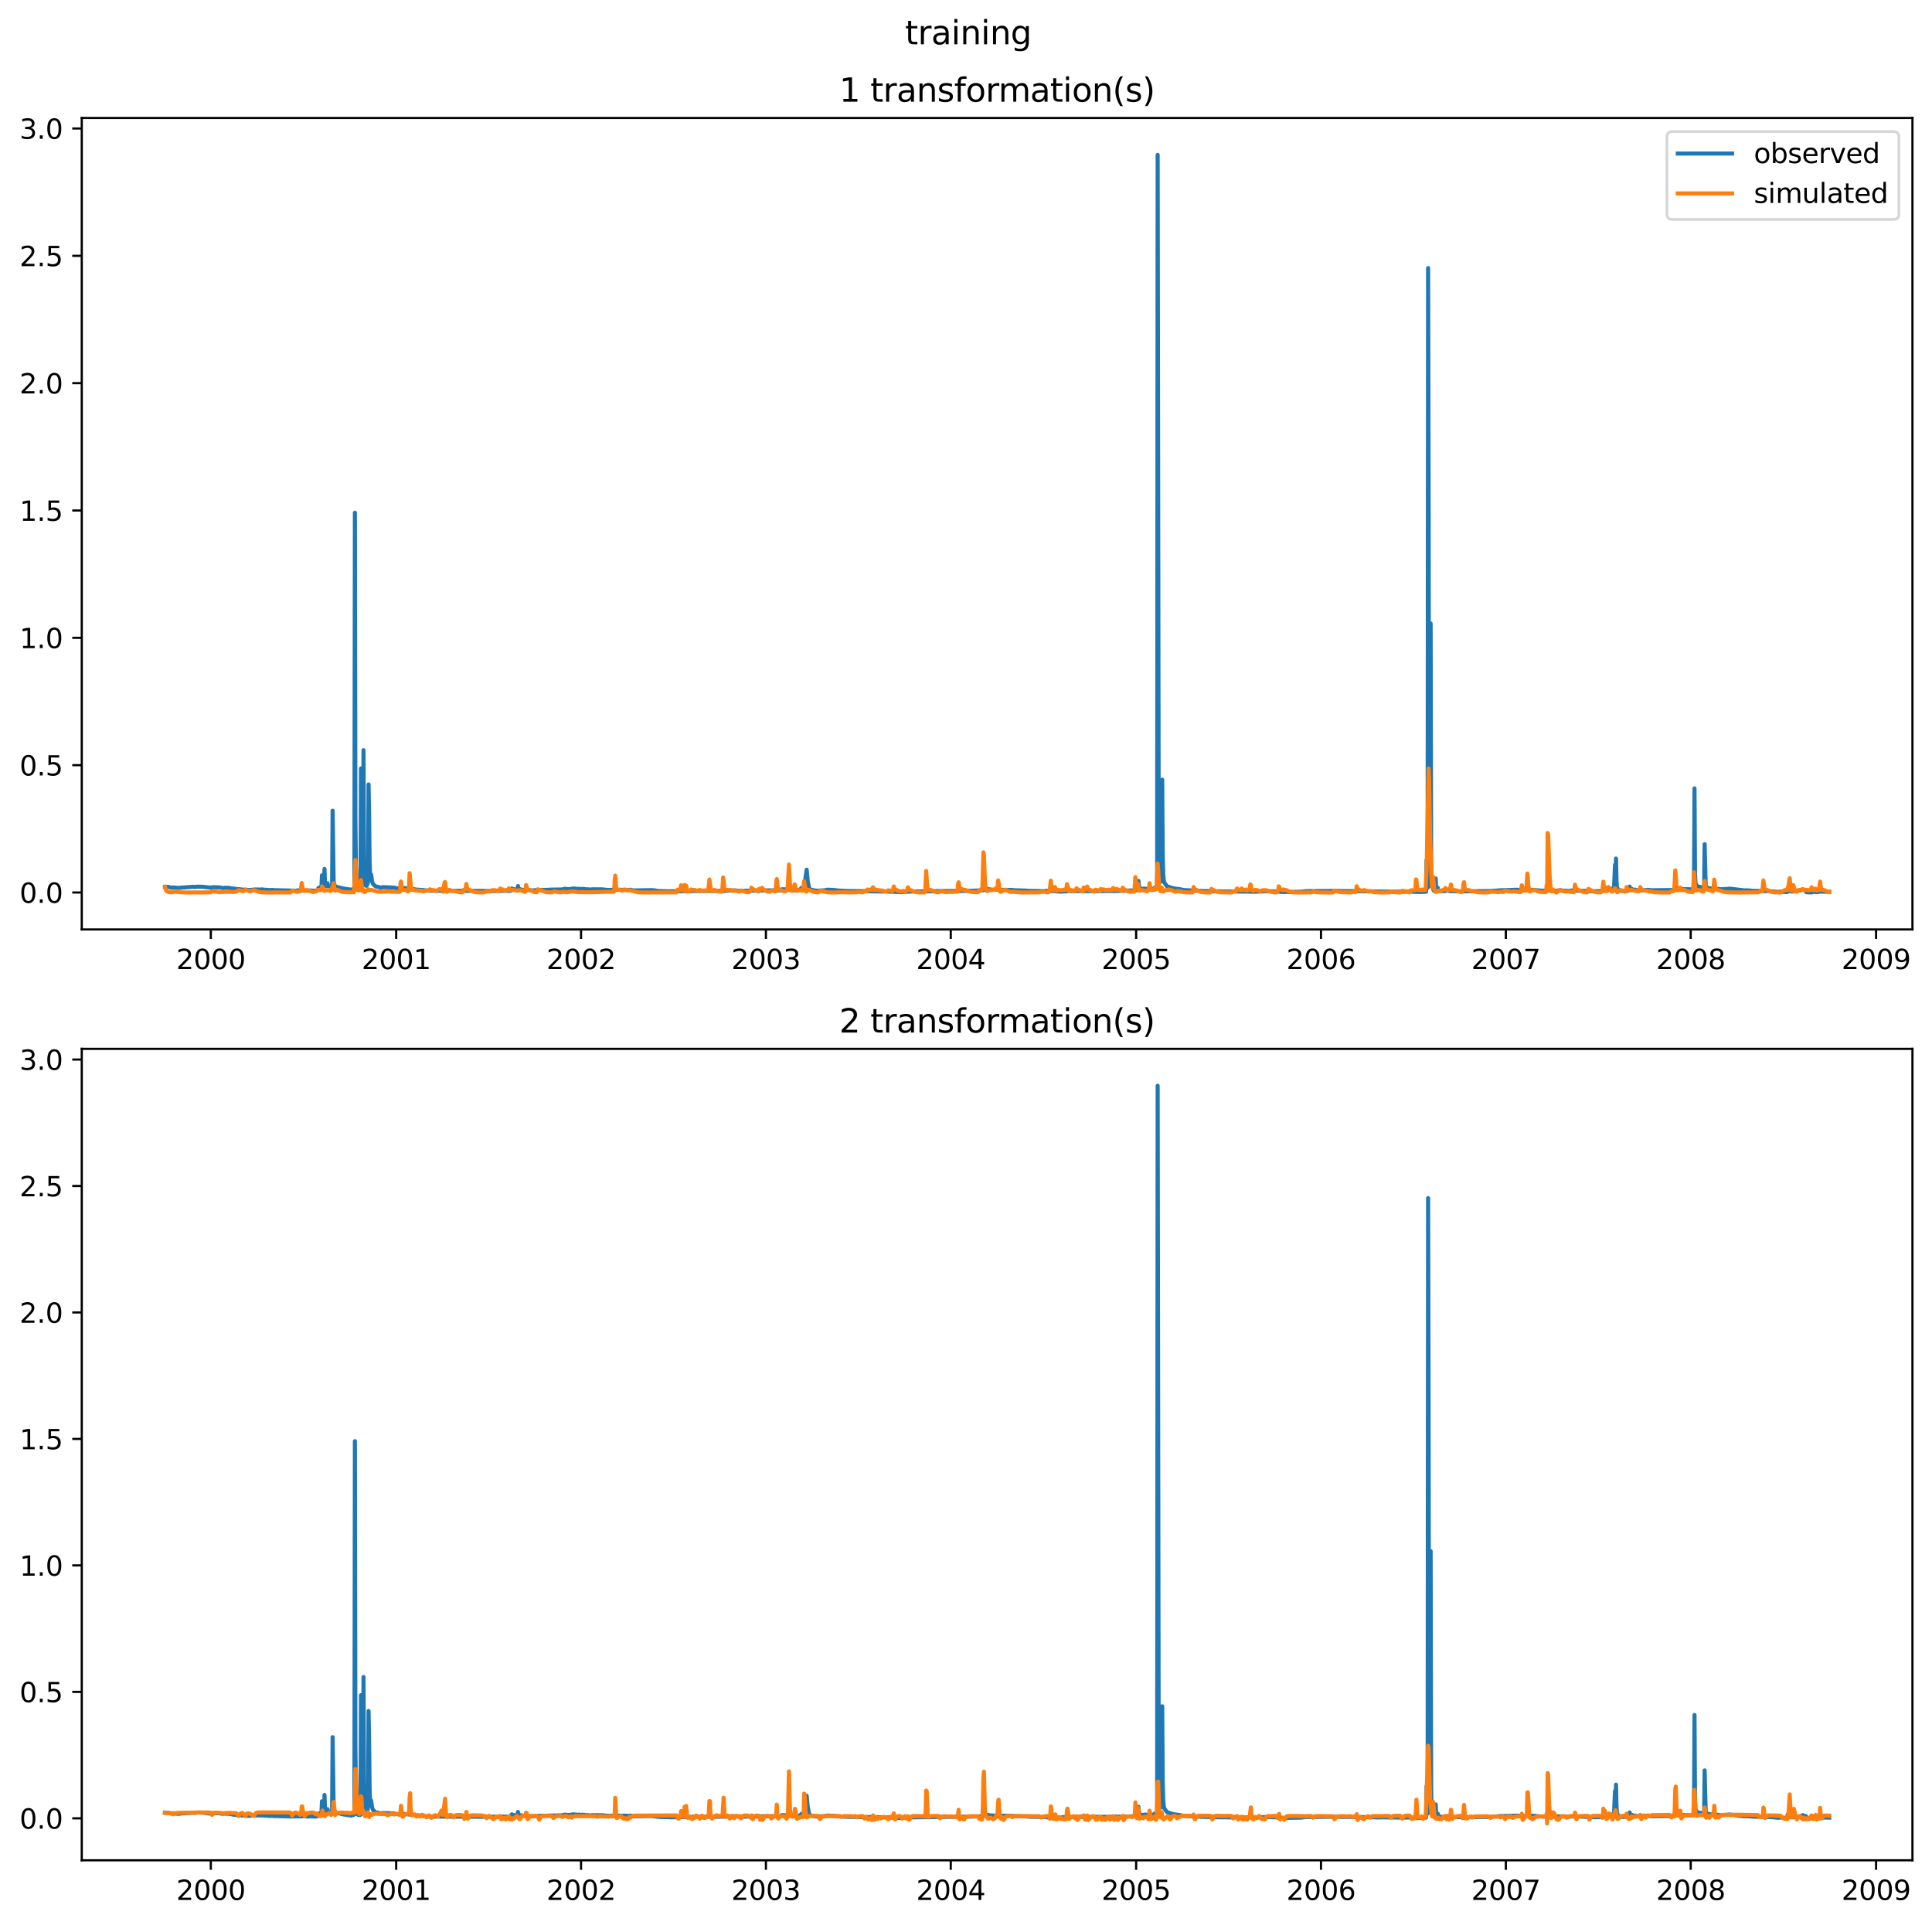 <?xml version="1.0" encoding="utf-8" standalone="no"?>
<!DOCTYPE svg PUBLIC "-//W3C//DTD SVG 1.1//EN"
  "http://www.w3.org/Graphics/SVG/1.1/DTD/svg11.dtd">
<svg xmlns:xlink="http://www.w3.org/1999/xlink" width="711.302pt" height="708.798pt" viewBox="0 0 711.302 708.798" xmlns="http://www.w3.org/2000/svg" version="1.1">
 <defs>
  <style type="text/css">*{stroke-linejoin: round; stroke-linecap: butt}</style>
 </defs>
 <g id="figure_1">
  <g id="patch_1">
   <path d="M 0 708.798 
L 711.302 708.798 
L 711.302 0 
L 0 0 
z
" style="fill: #ffffff"/>
  </g>
  <g id="axes_1">
   <g id="patch_2">
    <path d="M 30.103 342.2 
L 704.102 342.2 
L 704.102 43.44 
L 30.103 43.44 
z
" style="fill: #ffffff"/>
   </g>
   <g id="matplotlib.axis_1">
    <g id="xtick_1">
     <g id="line2d_1">
      <defs>
       <path id="m31cad2d47a" d="M 0 0 
L 0 3.5 
" style="stroke: #000000; stroke-width: 0.8"/>
      </defs>
      <g>
       <use xlink:href="#m31cad2d47a" x="77.615" y="342.2" style="stroke: #000000; stroke-width: 0.8"/>
      </g>
     </g>
     <g id="text_1">
      <!-- 2000 -->
      <g transform="translate(64.89 356.798) scale(0.1 -0.1)">
       <defs>
        <path id="DejaVuSans-32" d="M 1228 531 
L 3431 531 
L 3431 0 
L 469 0 
L 469 531 
Q 828 903 1448 1529 
Q 2069 2156 2228 2338 
Q 2531 2678 2651 2914 
Q 2772 3150 2772 3378 
Q 2772 3750 2511 3984 
Q 2250 4219 1831 4219 
Q 1534 4219 1204 4116 
Q 875 4013 500 3803 
L 500 4441 
Q 881 4594 1212 4672 
Q 1544 4750 1819 4750 
Q 2544 4750 2975 4387 
Q 3406 4025 3406 3419 
Q 3406 3131 3298 2873 
Q 3191 2616 2906 2266 
Q 2828 2175 2409 1742 
Q 1991 1309 1228 531 
z
" transform="scale(0.016)"/>
        <path id="DejaVuSans-30" d="M 2034 4250 
Q 1547 4250 1301 3770 
Q 1056 3291 1056 2328 
Q 1056 1369 1301 889 
Q 1547 409 2034 409 
Q 2525 409 2770 889 
Q 3016 1369 3016 2328 
Q 3016 3291 2770 3770 
Q 2525 4250 2034 4250 
z
M 2034 4750 
Q 2819 4750 3233 4129 
Q 3647 3509 3647 2328 
Q 3647 1150 3233 529 
Q 2819 -91 2034 -91 
Q 1250 -91 836 529 
Q 422 1150 422 2328 
Q 422 3509 836 4129 
Q 1250 4750 2034 4750 
z
" transform="scale(0.016)"/>
       </defs>
       <use xlink:href="#DejaVuSans-32"/>
       <use xlink:href="#DejaVuSans-30" x="63.623"/>
       <use xlink:href="#DejaVuSans-30" x="127.246"/>
       <use xlink:href="#DejaVuSans-30" x="190.869"/>
      </g>
     </g>
    </g>
    <g id="xtick_2">
     <g id="line2d_2">
      <g>
       <use xlink:href="#m31cad2d47a" x="145.861" y="342.2" style="stroke: #000000; stroke-width: 0.8"/>
      </g>
     </g>
     <g id="text_2">
      <!-- 2001 -->
      <g transform="translate(133.136 356.798) scale(0.1 -0.1)">
       <defs>
        <path id="DejaVuSans-31" d="M 794 531 
L 1825 531 
L 1825 4091 
L 703 3866 
L 703 4441 
L 1819 4666 
L 2450 4666 
L 2450 531 
L 3481 531 
L 3481 0 
L 794 0 
L 794 531 
z
" transform="scale(0.016)"/>
       </defs>
       <use xlink:href="#DejaVuSans-32"/>
       <use xlink:href="#DejaVuSans-30" x="63.623"/>
       <use xlink:href="#DejaVuSans-30" x="127.246"/>
       <use xlink:href="#DejaVuSans-31" x="190.869"/>
      </g>
     </g>
    </g>
    <g id="xtick_3">
     <g id="line2d_3">
      <g>
       <use xlink:href="#m31cad2d47a" x="213.921" y="342.2" style="stroke: #000000; stroke-width: 0.8"/>
      </g>
     </g>
     <g id="text_3">
      <!-- 2002 -->
      <g transform="translate(201.196 356.798) scale(0.1 -0.1)">
       <use xlink:href="#DejaVuSans-32"/>
       <use xlink:href="#DejaVuSans-30" x="63.623"/>
       <use xlink:href="#DejaVuSans-30" x="127.246"/>
       <use xlink:href="#DejaVuSans-32" x="190.869"/>
      </g>
     </g>
    </g>
    <g id="xtick_4">
     <g id="line2d_4">
      <g>
       <use xlink:href="#m31cad2d47a" x="281.981" y="342.2" style="stroke: #000000; stroke-width: 0.8"/>
      </g>
     </g>
     <g id="text_4">
      <!-- 2003 -->
      <g transform="translate(269.256 356.798) scale(0.1 -0.1)">
       <defs>
        <path id="DejaVuSans-33" d="M 2597 2516 
Q 3050 2419 3304 2112 
Q 3559 1806 3559 1356 
Q 3559 666 3084 287 
Q 2609 -91 1734 -91 
Q 1441 -91 1130 -33 
Q 819 25 488 141 
L 488 750 
Q 750 597 1062 519 
Q 1375 441 1716 441 
Q 2309 441 2620 675 
Q 2931 909 2931 1356 
Q 2931 1769 2642 2001 
Q 2353 2234 1838 2234 
L 1294 2234 
L 1294 2753 
L 1863 2753 
Q 2328 2753 2575 2939 
Q 2822 3125 2822 3475 
Q 2822 3834 2567 4026 
Q 2313 4219 1838 4219 
Q 1578 4219 1281 4162 
Q 984 4106 628 3988 
L 628 4550 
Q 988 4650 1302 4700 
Q 1616 4750 1894 4750 
Q 2613 4750 3031 4423 
Q 3450 4097 3450 3541 
Q 3450 3153 3228 2886 
Q 3006 2619 2597 2516 
z
" transform="scale(0.016)"/>
       </defs>
       <use xlink:href="#DejaVuSans-32"/>
       <use xlink:href="#DejaVuSans-30" x="63.623"/>
       <use xlink:href="#DejaVuSans-30" x="127.246"/>
       <use xlink:href="#DejaVuSans-33" x="190.869"/>
      </g>
     </g>
    </g>
    <g id="xtick_5">
     <g id="line2d_5">
      <g>
       <use xlink:href="#m31cad2d47a" x="350.041" y="342.2" style="stroke: #000000; stroke-width: 0.8"/>
      </g>
     </g>
     <g id="text_5">
      <!-- 2004 -->
      <g transform="translate(337.316 356.798) scale(0.1 -0.1)">
       <defs>
        <path id="DejaVuSans-34" d="M 2419 4116 
L 825 1625 
L 2419 1625 
L 2419 4116 
z
M 2253 4666 
L 3047 4666 
L 3047 1625 
L 3713 1625 
L 3713 1100 
L 3047 1100 
L 3047 0 
L 2419 0 
L 2419 1100 
L 313 1100 
L 313 1709 
L 2253 4666 
z
" transform="scale(0.016)"/>
       </defs>
       <use xlink:href="#DejaVuSans-32"/>
       <use xlink:href="#DejaVuSans-30" x="63.623"/>
       <use xlink:href="#DejaVuSans-30" x="127.246"/>
       <use xlink:href="#DejaVuSans-34" x="190.869"/>
      </g>
     </g>
    </g>
    <g id="xtick_6">
     <g id="line2d_6">
      <g>
       <use xlink:href="#m31cad2d47a" x="418.287" y="342.2" style="stroke: #000000; stroke-width: 0.8"/>
      </g>
     </g>
     <g id="text_6">
      <!-- 2005 -->
      <g transform="translate(405.562 356.798) scale(0.1 -0.1)">
       <defs>
        <path id="DejaVuSans-35" d="M 691 4666 
L 3169 4666 
L 3169 4134 
L 1269 4134 
L 1269 2991 
Q 1406 3038 1543 3061 
Q 1681 3084 1819 3084 
Q 2600 3084 3056 2656 
Q 3513 2228 3513 1497 
Q 3513 744 3044 326 
Q 2575 -91 1722 -91 
Q 1428 -91 1123 -41 
Q 819 9 494 109 
L 494 744 
Q 775 591 1075 516 
Q 1375 441 1709 441 
Q 2250 441 2565 725 
Q 2881 1009 2881 1497 
Q 2881 1984 2565 2268 
Q 2250 2553 1709 2553 
Q 1456 2553 1204 2497 
Q 953 2441 691 2322 
L 691 4666 
z
" transform="scale(0.016)"/>
       </defs>
       <use xlink:href="#DejaVuSans-32"/>
       <use xlink:href="#DejaVuSans-30" x="63.623"/>
       <use xlink:href="#DejaVuSans-30" x="127.246"/>
       <use xlink:href="#DejaVuSans-35" x="190.869"/>
      </g>
     </g>
    </g>
    <g id="xtick_7">
     <g id="line2d_7">
      <g>
       <use xlink:href="#m31cad2d47a" x="486.347" y="342.2" style="stroke: #000000; stroke-width: 0.8"/>
      </g>
     </g>
     <g id="text_7">
      <!-- 2006 -->
      <g transform="translate(473.622 356.798) scale(0.1 -0.1)">
       <defs>
        <path id="DejaVuSans-36" d="M 2113 2584 
Q 1688 2584 1439 2293 
Q 1191 2003 1191 1497 
Q 1191 994 1439 701 
Q 1688 409 2113 409 
Q 2538 409 2786 701 
Q 3034 994 3034 1497 
Q 3034 2003 2786 2293 
Q 2538 2584 2113 2584 
z
M 3366 4563 
L 3366 3988 
Q 3128 4100 2886 4159 
Q 2644 4219 2406 4219 
Q 1781 4219 1451 3797 
Q 1122 3375 1075 2522 
Q 1259 2794 1537 2939 
Q 1816 3084 2150 3084 
Q 2853 3084 3261 2657 
Q 3669 2231 3669 1497 
Q 3669 778 3244 343 
Q 2819 -91 2113 -91 
Q 1303 -91 875 529 
Q 447 1150 447 2328 
Q 447 3434 972 4092 
Q 1497 4750 2381 4750 
Q 2619 4750 2861 4703 
Q 3103 4656 3366 4563 
z
" transform="scale(0.016)"/>
       </defs>
       <use xlink:href="#DejaVuSans-32"/>
       <use xlink:href="#DejaVuSans-30" x="63.623"/>
       <use xlink:href="#DejaVuSans-30" x="127.246"/>
       <use xlink:href="#DejaVuSans-36" x="190.869"/>
      </g>
     </g>
    </g>
    <g id="xtick_8">
     <g id="line2d_8">
      <g>
       <use xlink:href="#m31cad2d47a" x="554.407" y="342.2" style="stroke: #000000; stroke-width: 0.8"/>
      </g>
     </g>
     <g id="text_8">
      <!-- 2007 -->
      <g transform="translate(541.682 356.798) scale(0.1 -0.1)">
       <defs>
        <path id="DejaVuSans-37" d="M 525 4666 
L 3525 4666 
L 3525 4397 
L 1831 0 
L 1172 0 
L 2766 4134 
L 525 4134 
L 525 4666 
z
" transform="scale(0.016)"/>
       </defs>
       <use xlink:href="#DejaVuSans-32"/>
       <use xlink:href="#DejaVuSans-30" x="63.623"/>
       <use xlink:href="#DejaVuSans-30" x="127.246"/>
       <use xlink:href="#DejaVuSans-37" x="190.869"/>
      </g>
     </g>
    </g>
    <g id="xtick_9">
     <g id="line2d_9">
      <g>
       <use xlink:href="#m31cad2d47a" x="622.467" y="342.2" style="stroke: #000000; stroke-width: 0.8"/>
      </g>
     </g>
     <g id="text_9">
      <!-- 2008 -->
      <g transform="translate(609.742 356.798) scale(0.1 -0.1)">
       <defs>
        <path id="DejaVuSans-38" d="M 2034 2216 
Q 1584 2216 1326 1975 
Q 1069 1734 1069 1313 
Q 1069 891 1326 650 
Q 1584 409 2034 409 
Q 2484 409 2743 651 
Q 3003 894 3003 1313 
Q 3003 1734 2745 1975 
Q 2488 2216 2034 2216 
z
M 1403 2484 
Q 997 2584 770 2862 
Q 544 3141 544 3541 
Q 544 4100 942 4425 
Q 1341 4750 2034 4750 
Q 2731 4750 3128 4425 
Q 3525 4100 3525 3541 
Q 3525 3141 3298 2862 
Q 3072 2584 2669 2484 
Q 3125 2378 3379 2068 
Q 3634 1759 3634 1313 
Q 3634 634 3220 271 
Q 2806 -91 2034 -91 
Q 1263 -91 848 271 
Q 434 634 434 1313 
Q 434 1759 690 2068 
Q 947 2378 1403 2484 
z
M 1172 3481 
Q 1172 3119 1398 2916 
Q 1625 2713 2034 2713 
Q 2441 2713 2670 2916 
Q 2900 3119 2900 3481 
Q 2900 3844 2670 4047 
Q 2441 4250 2034 4250 
Q 1625 4250 1398 4047 
Q 1172 3844 1172 3481 
z
" transform="scale(0.016)"/>
       </defs>
       <use xlink:href="#DejaVuSans-32"/>
       <use xlink:href="#DejaVuSans-30" x="63.623"/>
       <use xlink:href="#DejaVuSans-30" x="127.246"/>
       <use xlink:href="#DejaVuSans-38" x="190.869"/>
      </g>
     </g>
    </g>
    <g id="xtick_10">
     <g id="line2d_10">
      <g>
       <use xlink:href="#m31cad2d47a" x="690.714" y="342.2" style="stroke: #000000; stroke-width: 0.8"/>
      </g>
     </g>
     <g id="text_10">
      <!-- 2009 -->
      <g transform="translate(677.989 356.798) scale(0.1 -0.1)">
       <defs>
        <path id="DejaVuSans-39" d="M 703 97 
L 703 672 
Q 941 559 1184 500 
Q 1428 441 1663 441 
Q 2288 441 2617 861 
Q 2947 1281 2994 2138 
Q 2813 1869 2534 1725 
Q 2256 1581 1919 1581 
Q 1219 1581 811 2004 
Q 403 2428 403 3163 
Q 403 3881 828 4315 
Q 1253 4750 1959 4750 
Q 2769 4750 3195 4129 
Q 3622 3509 3622 2328 
Q 3622 1225 3098 567 
Q 2575 -91 1691 -91 
Q 1453 -91 1209 -44 
Q 966 3 703 97 
z
M 1959 2075 
Q 2384 2075 2632 2365 
Q 2881 2656 2881 3163 
Q 2881 3666 2632 3958 
Q 2384 4250 1959 4250 
Q 1534 4250 1286 3958 
Q 1038 3666 1038 3163 
Q 1038 2656 1286 2365 
Q 1534 2075 1959 2075 
z
" transform="scale(0.016)"/>
       </defs>
       <use xlink:href="#DejaVuSans-32"/>
       <use xlink:href="#DejaVuSans-30" x="63.623"/>
       <use xlink:href="#DejaVuSans-30" x="127.246"/>
       <use xlink:href="#DejaVuSans-39" x="190.869"/>
      </g>
     </g>
    </g>
   </g>
   <g id="matplotlib.axis_2">
    <g id="ytick_1">
     <g id="line2d_11">
      <defs>
       <path id="mcfa11a83a2" d="M 0 0 
L -3.5 0 
" style="stroke: #000000; stroke-width: 0.8"/>
      </defs>
      <g>
       <use xlink:href="#mcfa11a83a2" x="30.103" y="328.595" style="stroke: #000000; stroke-width: 0.8"/>
      </g>
     </g>
     <g id="text_11">
      <!-- 0.0 -->
      <g transform="translate(7.2 332.394) scale(0.1 -0.1)">
       <defs>
        <path id="DejaVuSans-2e" d="M 684 794 
L 1344 794 
L 1344 0 
L 684 0 
L 684 794 
z
" transform="scale(0.016)"/>
       </defs>
       <use xlink:href="#DejaVuSans-30"/>
       <use xlink:href="#DejaVuSans-2e" x="63.623"/>
       <use xlink:href="#DejaVuSans-30" x="95.41"/>
      </g>
     </g>
    </g>
    <g id="ytick_2">
     <g id="line2d_12">
      <g>
       <use xlink:href="#mcfa11a83a2" x="30.103" y="281.713" style="stroke: #000000; stroke-width: 0.8"/>
      </g>
     </g>
     <g id="text_12">
      <!-- 0.5 -->
      <g transform="translate(7.2 285.513) scale(0.1 -0.1)">
       <use xlink:href="#DejaVuSans-30"/>
       <use xlink:href="#DejaVuSans-2e" x="63.623"/>
       <use xlink:href="#DejaVuSans-35" x="95.41"/>
      </g>
     </g>
    </g>
    <g id="ytick_3">
     <g id="line2d_13">
      <g>
       <use xlink:href="#mcfa11a83a2" x="30.103" y="234.832" style="stroke: #000000; stroke-width: 0.8"/>
      </g>
     </g>
     <g id="text_13">
      <!-- 1.0 -->
      <g transform="translate(7.2 238.631) scale(0.1 -0.1)">
       <use xlink:href="#DejaVuSans-31"/>
       <use xlink:href="#DejaVuSans-2e" x="63.623"/>
       <use xlink:href="#DejaVuSans-30" x="95.41"/>
      </g>
     </g>
    </g>
    <g id="ytick_4">
     <g id="line2d_14">
      <g>
       <use xlink:href="#mcfa11a83a2" x="30.103" y="187.951" style="stroke: #000000; stroke-width: 0.8"/>
      </g>
     </g>
     <g id="text_14">
      <!-- 1.5 -->
      <g transform="translate(7.2 191.75) scale(0.1 -0.1)">
       <use xlink:href="#DejaVuSans-31"/>
       <use xlink:href="#DejaVuSans-2e" x="63.623"/>
       <use xlink:href="#DejaVuSans-35" x="95.41"/>
      </g>
     </g>
    </g>
    <g id="ytick_5">
     <g id="line2d_15">
      <g>
       <use xlink:href="#mcfa11a83a2" x="30.103" y="141.069" style="stroke: #000000; stroke-width: 0.8"/>
      </g>
     </g>
     <g id="text_15">
      <!-- 2.0 -->
      <g transform="translate(7.2 144.868) scale(0.1 -0.1)">
       <use xlink:href="#DejaVuSans-32"/>
       <use xlink:href="#DejaVuSans-2e" x="63.623"/>
       <use xlink:href="#DejaVuSans-30" x="95.41"/>
      </g>
     </g>
    </g>
    <g id="ytick_6">
     <g id="line2d_16">
      <g>
       <use xlink:href="#mcfa11a83a2" x="30.103" y="94.188" style="stroke: #000000; stroke-width: 0.8"/>
      </g>
     </g>
     <g id="text_16">
      <!-- 2.5 -->
      <g transform="translate(7.2 97.987) scale(0.1 -0.1)">
       <use xlink:href="#DejaVuSans-32"/>
       <use xlink:href="#DejaVuSans-2e" x="63.623"/>
       <use xlink:href="#DejaVuSans-35" x="95.41"/>
      </g>
     </g>
    </g>
    <g id="ytick_7">
     <g id="line2d_17">
      <g>
       <use xlink:href="#mcfa11a83a2" x="30.103" y="47.306" style="stroke: #000000; stroke-width: 0.8"/>
      </g>
     </g>
     <g id="text_17">
      <!-- 3.0 -->
      <g transform="translate(7.2 51.105) scale(0.1 -0.1)">
       <use xlink:href="#DejaVuSans-33"/>
       <use xlink:href="#DejaVuSans-2e" x="63.623"/>
       <use xlink:href="#DejaVuSans-30" x="95.41"/>
      </g>
     </g>
    </g>
   </g>
   <g id="line2d_18">
    <path d="M 60.739 326.513 
L 61.672 326.579 
L 61.858 326.513 
L 62.977 326.813 
L 63.35 326.87 
L 63.723 326.72 
L 65.588 326.926 
L 67.266 326.748 
L 67.825 326.748 
L 68.198 326.691 
L 69.69 326.607 
L 71.182 326.485 
L 71.554 326.579 
L 72.114 326.541 
L 72.487 326.457 
L 73.046 326.457 
L 74.911 326.513 
L 75.284 326.579 
L 76.03 326.635 
L 76.589 326.72 
L 77.521 326.776 
L 77.708 326.87 
L 78.267 326.635 
L 80.878 326.72 
L 81.624 326.898 
L 81.997 326.898 
L 82.369 326.982 
L 82.742 326.842 
L 84.421 326.898 
L 84.98 327.048 
L 87.777 327.395 
L 88.15 327.395 
L 88.709 327.451 
L 89.269 327.545 
L 89.828 327.629 
L 90.201 327.517 
L 90.76 327.601 
L 91.506 327.685 
L 92.066 327.685 
L 93.371 327.545 
L 93.93 327.545 
L 94.117 327.451 
L 94.49 327.545 
L 95.049 327.488 
L 95.981 327.545 
L 96.354 327.451 
L 96.914 327.545 
L 97.473 327.601 
L 98.033 327.601 
L 99.338 327.723 
L 100.084 327.657 
L 101.016 327.751 
L 101.575 327.751 
L 104.559 327.835 
L 105.118 327.835 
L 108.475 327.929 
L 109.034 327.957 
L 109.593 327.807 
L 110.899 327.957 
L 111.458 327.779 
L 111.831 327.807 
L 112.577 327.892 
L 112.95 327.929 
L 113.696 327.892 
L 114.442 327.864 
L 115.747 327.957 
L 116.679 327.864 
L 116.866 327.807 
L 117.239 326.898 
L 117.611 326.87 
L 117.984 326.579 
L 118.357 326.429 
L 118.544 322.266 
L 119.103 325.491 
L 119.29 325.782 
L 119.476 319.912 
L 119.663 325.491 
L 119.849 326.045 
L 120.222 326.307 
L 120.408 325.491 
L 120.595 325.191 
L 120.781 326.045 
L 121.341 326.401 
L 121.714 326.401 
L 122.273 326.457 
L 122.46 298.497 
L 122.833 324.61 
L 123.205 326.045 
L 123.765 326.429 
L 124.138 326.579 
L 124.511 326.691 
L 125.07 326.776 
L 125.63 326.954 
L 126.002 327.076 
L 129.359 327.573 
L 129.732 327.423 
L 130.105 327.338 
L 130.478 327.188 
L 130.664 188.766 
L 130.851 301.141 
L 131.037 319.622 
L 131.223 326.073 
L 131.596 327.02 
L 131.969 327.367 
L 132.715 327.282 
L 132.902 282.942 
L 133.088 318.74 
L 133.275 325.491 
L 133.461 326.373 
L 133.648 325.782 
L 133.834 276.2 
L 134.02 315.224 
L 134.207 323.729 
L 134.393 325.191 
L 134.953 326.195 
L 135.139 325.191 
L 135.326 325.491 
L 135.512 324.319 
L 135.699 288.811 
L 135.885 299.078 
L 136.072 316.978 
L 136.258 322.557 
L 136.631 321.966 
L 137.004 324.61 
L 137.377 325.491 
L 137.75 325.904 
L 138.309 326.345 
L 138.682 326.485 
L 139.055 326.457 
L 140.174 326.842 
L 140.36 326.813 
L 140.733 326.635 
L 143.717 326.72 
L 145.022 326.813 
L 145.208 326.813 
L 145.581 326.954 
L 147.26 327.188 
L 147.632 327.104 
L 148.005 327.104 
L 148.751 326.954 
L 149.497 327.048 
L 150.802 327.188 
L 150.989 327.132 
L 151.362 327.217 
L 153.599 327.573 
L 155.278 327.657 
L 157.702 327.929 
L 178.399 328.014 
L 179.145 328.042 
L 184.18 328.014 
L 184.366 327.892 
L 184.739 327.957 
L 187.909 327.985 
L 188.096 327.545 
L 188.282 327.423 
L 188.468 327.104 
L 188.655 327.338 
L 190.52 327.545 
L 190.706 326.223 
L 190.893 327.104 
L 191.265 327.338 
L 191.638 327.451 
L 193.317 327.779 
L 193.69 327.601 
L 196.114 327.864 
L 196.859 327.779 
L 197.419 327.723 
L 197.605 327.807 
L 198.351 327.685 
L 198.911 327.685 
L 199.47 327.629 
L 200.216 327.657 
L 200.775 327.629 
L 201.335 327.657 
L 202.64 327.545 
L 206.929 327.488 
L 207.861 327.217 
L 209.166 327.367 
L 210.285 327.282 
L 211.031 327.104 
L 212.709 327.282 
L 213.268 327.217 
L 213.828 327.395 
L 214.387 327.254 
L 214.76 327.282 
L 215.32 327.338 
L 216.065 327.451 
L 216.625 327.423 
L 217.184 327.573 
L 217.93 327.423 
L 222.032 327.451 
L 222.405 327.545 
L 223.71 327.657 
L 224.083 327.657 
L 224.643 327.657 
L 227.999 327.573 
L 228.372 327.601 
L 229.118 327.657 
L 229.677 327.573 
L 230.983 327.657 
L 231.542 327.685 
L 232.101 327.573 
L 233.22 327.835 
L 239.001 327.751 
L 239.747 327.723 
L 240.679 327.807 
L 241.052 327.807 
L 242.171 328.042 
L 244.968 328.126 
L 245.713 328.164 
L 253.918 328.07 
L 254.664 328.042 
L 265.852 327.985 
L 266.225 327.985 
L 266.598 328.014 
L 267.157 327.929 
L 269.954 327.835 
L 270.513 327.835 
L 271.446 327.892 
L 271.819 327.985 
L 279.091 327.892 
L 280.023 327.835 
L 287.482 327.807 
L 287.855 327.423 
L 288.414 327.423 
L 289.16 327.451 
L 289.346 327.573 
L 289.719 327.573 
L 291.025 327.685 
L 292.143 327.779 
L 293.076 327.892 
L 293.635 327.835 
L 294.381 327.629 
L 295.127 326.898 
L 295.873 327.02 
L 296.059 326.926 
L 296.432 324.019 
L 296.992 320.212 
L 297.364 324.319 
L 297.924 327.132 
L 298.483 327.545 
L 299.789 327.835 
L 300.907 327.929 
L 301.28 327.957 
L 301.653 327.864 
L 302.213 327.864 
L 303.891 327.779 
L 304.45 327.573 
L 306.688 327.657 
L 308.925 327.892 
L 310.976 327.985 
L 311.909 328.042 
L 320.113 328.126 
L 320.859 328.164 
L 326.826 328.248 
L 327.758 328.304 
L 330.555 328.398 
L 331.674 328.501 
L 332.234 328.36 
L 335.031 328.276 
L 335.963 328.22 
L 344.167 328.126 
L 345.1 328.07 
L 356.288 327.985 
L 357.033 327.957 
L 360.949 327.864 
L 362.627 327.657 
L 363 327.367 
L 363.56 327.31 
L 364.492 327.488 
L 365.611 327.573 
L 372.137 327.657 
L 373.629 327.779 
L 376.799 327.864 
L 377.545 327.892 
L 378.85 327.985 
L 379.596 328.014 
L 384.444 328.098 
L 385.003 328.164 
L 385.19 327.957 
L 385.376 327.929 
L 385.563 328.248 
L 385.749 328.276 
L 385.936 327.985 
L 386.309 327.985 
L 387.054 328.07 
L 387.427 328.042 
L 388.546 328.126 
L 389.479 328.22 
L 390.411 328.276 
L 390.784 328.248 
L 390.97 328.304 
L 391.157 328.164 
L 392.835 328.164 
L 393.021 326.663 
L 393.394 327.892 
L 393.954 328.07 
L 410.736 328.042 
L 410.922 327.864 
L 411.295 328.014 
L 414.278 327.929 
L 414.838 327.929 
L 417.075 327.835 
L 418.008 327.779 
L 418.754 327.723 
L 419.127 324.319 
L 419.313 326.138 
L 419.686 327.132 
L 420.245 327.367 
L 420.618 327.367 
L 420.805 327.395 
L 420.991 327.16 
L 422.11 327.254 
L 422.856 327.31 
L 423.602 327.282 
L 424.348 327.31 
L 424.721 327.282 
L 425.093 326.842 
L 425.653 326.87 
L 426.026 326.073 
L 426.212 57.02 
L 426.585 299.96 
L 426.772 317.278 
L 426.958 321.675 
L 427.331 324.61 
L 427.518 323.438 
L 427.704 295.562 
L 427.89 287.049 
L 428.077 314.924 
L 428.263 321.675 
L 428.45 324.019 
L 428.636 324.901 
L 429.569 326.195 
L 429.942 326.429 
L 430.128 326.541 
L 430.501 326.579 
L 431.62 326.982 
L 433.857 327.338 
L 434.23 327.338 
L 435.722 327.685 
L 437.4 327.779 
L 438.333 327.835 
L 441.13 327.929 
L 442.435 328.042 
L 446.351 328.126 
L 447.096 328.164 
L 447.842 328.192 
L 460.336 328.276 
L 461.268 328.332 
L 463.878 328.248 
L 465.37 328.126 
L 465.929 328.126 
L 470.218 328.22 
L 472.269 328.426 
L 478.796 328.332 
L 481.033 328.098 
L 492.221 328.014 
L 492.594 327.985 
L 493.153 328.042 
L 493.899 328.07 
L 504.714 328.164 
L 505.647 328.22 
L 515.343 328.304 
L 515.902 328.304 
L 516.462 328.304 
L 519.072 328.276 
L 519.445 328.22 
L 520.191 328.332 
L 520.75 328.332 
L 521.123 328.398 
L 521.496 328.304 
L 522.242 328.426 
L 524.853 328.36 
L 525.039 328.304 
L 525.226 316.687 
L 525.599 326.842 
L 525.785 98.688 
L 525.971 179.081 
L 526.158 317.278 
L 526.344 315.515 
L 526.717 229.544 
L 526.904 317.568 
L 527.09 326.485 
L 527.277 325.904 
L 527.463 324.319 
L 527.65 327.423 
L 528.023 328.098 
L 528.209 328.164 
L 528.396 326.982 
L 528.582 323.438 
L 528.768 327.573 
L 528.955 328.098 
L 529.141 327.985 
L 529.328 326.842 
L 529.514 327.751 
L 529.701 328.07 
L 529.887 327.957 
L 530.26 328.042 
L 530.447 327.957 
L 530.82 328.07 
L 531.938 328.098 
L 532.125 327.864 
L 532.311 328.014 
L 532.684 327.807 
L 533.803 328.07 
L 537.346 328.164 
L 538.092 328.22 
L 539.024 328.164 
L 548.347 328.07 
L 549.466 327.985 
L 551.144 327.892 
L 552.45 327.779 
L 556.365 327.685 
L 557.484 327.601 
L 558.23 327.685 
L 558.416 327.573 
L 560.654 327.807 
L 562.519 327.723 
L 563.451 327.601 
L 564.383 327.657 
L 565.689 327.751 
L 567.553 327.929 
L 569.418 327.929 
L 569.791 327.723 
L 570.723 327.892 
L 571.656 327.985 
L 573.334 327.929 
L 573.707 327.835 
L 574.453 327.864 
L 576.877 327.957 
L 577.622 328.014 
L 577.995 327.985 
L 578.368 327.929 
L 578.741 327.835 
L 579.301 327.929 
L 579.674 327.892 
L 583.03 327.985 
L 583.776 328.014 
L 585.64 328.07 
L 586.2 328.164 
L 589.743 328.07 
L 590.116 327.985 
L 590.489 327.864 
L 591.421 327.545 
L 591.794 327.488 
L 592.167 327.31 
L 592.54 327.423 
L 592.913 327.31 
L 593.286 327.217 
L 593.472 327.395 
L 594.218 327.282 
L 594.591 318.45 
L 594.777 326.101 
L 594.964 316.096 
L 595.15 324.319 
L 595.337 327.132 
L 595.71 327.892 
L 595.896 327.423 
L 596.456 327.957 
L 597.201 328.07 
L 598.32 328.07 
L 598.693 327.629 
L 598.88 327.929 
L 599.252 327.985 
L 599.439 327.517 
L 599.625 327.807 
L 599.998 326.429 
L 600.185 327.423 
L 600.558 327.657 
L 600.744 327.685 
L 600.931 327.338 
L 601.304 327.685 
L 601.677 327.779 
L 602.049 327.545 
L 602.236 327.751 
L 603.168 327.807 
L 605.406 327.751 
L 605.779 327.723 
L 606.525 327.629 
L 608.203 327.779 
L 616.407 327.685 
L 616.594 327.629 
L 616.78 327.423 
L 617.153 327.517 
L 619.204 327.423 
L 620.137 327.367 
L 620.696 327.367 
L 623.493 327.451 
L 623.68 327.132 
L 623.866 290.283 
L 624.052 321.966 
L 624.239 325.191 
L 624.612 326.016 
L 625.171 326.401 
L 626.29 326.635 
L 626.663 326.72 
L 627.409 326.748 
L 627.595 310.817 
L 627.968 325.782 
L 628.155 326.429 
L 628.528 326.776 
L 628.901 326.982 
L 629.46 327.048 
L 630.392 327.217 
L 630.952 327.188 
L 631.138 327.076 
L 631.698 327.217 
L 632.63 327.31 
L 633.935 327.423 
L 634.495 327.338 
L 635.054 327.395 
L 635.613 327.254 
L 636.173 327.338 
L 636.546 327.16 
L 637.478 327.254 
L 641.021 327.685 
L 641.394 327.723 
L 641.953 327.807 
L 642.326 327.835 
L 642.699 327.779 
L 643.631 327.835 
L 644.564 327.892 
L 645.123 327.985 
L 650.158 328.07 
L 650.531 328.042 
L 651.463 328.126 
L 652.209 328.192 
L 652.768 328.192 
L 654.633 328.398 
L 655.192 328.304 
L 655.565 328.304 
L 656.684 328.398 
L 657.43 328.426 
L 657.989 328.454 
L 658.176 327.188 
L 658.362 328.07 
L 658.549 327.957 
L 658.735 328.014 
L 658.922 327.929 
L 659.294 328.22 
L 659.854 328.22 
L 661.719 328.042 
L 662.091 327.985 
L 662.278 327.892 
L 662.651 327.864 
L 663.397 327.601 
L 663.583 327.601 
L 663.77 327.395 
L 664.143 327.723 
L 664.888 327.751 
L 665.075 328.482 
L 665.634 328.539 
L 666.194 328.539 
L 666.753 328.595 
L 666.94 328.482 
L 667.312 328.51 
L 667.499 328.398 
L 667.872 328.398 
L 668.058 328.332 
L 668.431 328.454 
L 668.991 328.454 
L 669.55 328.398 
L 670.109 328.192 
L 670.482 328.276 
L 671.228 328.304 
L 673.466 328.332 
L 673.466 328.332 
" clip-path="url(#p718c84b3ea)" style="fill: none; stroke: #1f77b4; stroke-width: 1.5; stroke-linecap: square"/>
   </g>
   <g id="line2d_19">
    <path d="M 60.739 326.513 
L 61.112 327.776 
L 61.485 328.196 
L 62.045 328.42 
L 63.163 328.548 
L 63.536 328.484 
L 64.096 328.33 
L 68.198 328.591 
L 77.521 328.556 
L 77.894 328.177 
L 78.267 328.079 
L 80.691 328.477 
L 81.437 328.438 
L 82.556 328.356 
L 86.099 328.377 
L 86.845 328.334 
L 87.777 327.74 
L 88.336 327.79 
L 89.455 328.138 
L 89.828 328.031 
L 90.201 327.685 
L 90.387 327.634 
L 91.879 328.139 
L 92.252 328.137 
L 92.812 327.884 
L 93.744 327.751 
L 94.303 327.965 
L 95.236 328.342 
L 96.354 328.526 
L 98.592 328.59 
L 106.983 328.566 
L 107.542 327.913 
L 107.915 327.916 
L 109.221 328.336 
L 109.78 328.313 
L 110.153 328.217 
L 110.712 328.016 
L 111.085 325.106 
L 111.458 327.251 
L 111.831 327.757 
L 112.018 328.064 
L 112.95 327.672 
L 115.374 328.434 
L 115.933 328.309 
L 116.679 328.002 
L 116.866 327.622 
L 117.984 327.699 
L 118.357 327.593 
L 118.544 326.362 
L 118.73 326.524 
L 119.103 327.708 
L 119.29 327.953 
L 119.476 328.014 
L 120.036 327.741 
L 120.968 327.799 
L 121.527 328.01 
L 121.9 327.93 
L 122.087 327.574 
L 122.273 326.781 
L 122.46 327.084 
L 122.833 325.184 
L 123.205 327.716 
L 123.392 327.893 
L 124.138 327.602 
L 125.07 327.976 
L 126.189 328.398 
L 128.054 328.506 
L 130.291 328.503 
L 130.478 326.084 
L 130.851 316.627 
L 131.037 319.331 
L 131.41 326.261 
L 131.596 327.438 
L 131.783 327.801 
L 132.156 327.878 
L 132.342 327.816 
L 132.529 327.257 
L 132.902 324 
L 133.461 327.998 
L 133.648 327.715 
L 133.834 327.638 
L 134.207 328.423 
L 134.393 328.408 
L 135.512 327.404 
L 135.699 327.733 
L 136.258 327.647 
L 136.445 327.604 
L 137.004 327.718 
L 137.563 327.873 
L 138.682 328.234 
L 140.547 328.328 
L 142.411 328.24 
L 142.971 328.152 
L 144.835 328.349 
L 145.395 328.33 
L 146.887 328.417 
L 147.26 328.293 
L 147.446 325.388 
L 147.632 324.541 
L 148.005 327.268 
L 148.192 327.618 
L 148.378 327.696 
L 148.938 327.631 
L 149.684 327.941 
L 150.243 328.183 
L 150.429 328.108 
L 150.616 325.624 
L 150.802 321.468 
L 151.362 327.247 
L 151.548 327.58 
L 151.921 327.61 
L 152.481 327.657 
L 152.854 327.83 
L 153.786 327.847 
L 154.159 327.949 
L 154.905 327.939 
L 155.837 328.18 
L 156.396 328.073 
L 156.956 327.865 
L 157.515 327.861 
L 157.888 327.919 
L 158.261 327.414 
L 159.007 327.737 
L 159.566 327.71 
L 160.685 328.029 
L 161.804 327.315 
L 162.177 327.428 
L 162.55 327.248 
L 163.109 328.316 
L 163.669 324.904 
L 163.855 324.734 
L 164.228 327.878 
L 164.414 328.302 
L 164.601 328.286 
L 165.16 327.692 
L 165.533 327.642 
L 166.093 327.878 
L 166.466 328.008 
L 167.398 327.976 
L 168.703 328.417 
L 170.008 328.554 
L 170.195 328.549 
L 170.381 328.223 
L 170.568 327.667 
L 171.314 327.567 
L 171.687 325.466 
L 172.059 327.409 
L 172.246 327.585 
L 172.805 327.583 
L 173.551 327.934 
L 174.484 328.332 
L 175.602 328.523 
L 177.653 328.587 
L 178.586 328.4 
L 179.332 327.982 
L 180.637 328.205 
L 181.196 327.745 
L 181.569 327.726 
L 182.502 327.792 
L 182.875 327.915 
L 183.247 327.924 
L 183.62 328.062 
L 183.807 328.009 
L 183.993 327.34 
L 184.18 327.137 
L 184.553 327.562 
L 184.926 327.416 
L 185.299 327.733 
L 185.858 327.712 
L 186.044 327.894 
L 186.231 327.886 
L 186.604 327.659 
L 186.977 327.737 
L 187.35 327.044 
L 187.723 327.604 
L 187.909 327.66 
L 188.096 327.526 
L 188.468 327.717 
L 188.841 327.764 
L 189.214 327.687 
L 190.706 327.942 
L 191.079 327.719 
L 192.011 327.84 
L 193.13 328.333 
L 193.317 328.366 
L 193.503 327.619 
L 193.69 325.841 
L 194.249 327.485 
L 195.368 327.849 
L 196.487 328.341 
L 197.419 328.51 
L 197.605 328.512 
L 197.978 327.408 
L 198.538 327.621 
L 198.911 327.66 
L 200.962 328.456 
L 202.453 328.572 
L 203.386 328.499 
L 203.945 328.178 
L 204.505 328.273 
L 205.623 328.481 
L 206.556 328.534 
L 207.302 328.36 
L 208.793 328.505 
L 209.726 328.322 
L 210.285 328.251 
L 210.658 328.189 
L 213.082 328.482 
L 218.117 328.506 
L 224.643 328.289 
L 225.948 328.351 
L 226.135 328.072 
L 226.321 323.964 
L 226.507 322.39 
L 226.88 326.968 
L 227.067 327.478 
L 227.44 327.641 
L 227.999 327.655 
L 229.118 327.889 
L 229.491 327.702 
L 230.05 327.689 
L 230.237 327.594 
L 230.983 327.81 
L 231.729 327.713 
L 234.898 328.534 
L 237.322 328.592 
L 249.07 328.547 
L 249.443 327.566 
L 250.002 327.733 
L 250.375 327.756 
L 250.748 325.914 
L 250.934 326.995 
L 251.121 327.029 
L 251.307 326.612 
L 251.494 327.55 
L 251.68 327.901 
L 251.867 325.924 
L 252.053 325.836 
L 252.24 327.275 
L 252.426 326.146 
L 252.613 326.069 
L 252.986 328.209 
L 253.172 328.256 
L 253.545 327.908 
L 254.291 327.755 
L 254.477 327.495 
L 254.85 327.637 
L 255.41 327.719 
L 255.783 327.642 
L 256.342 327.878 
L 256.715 327.955 
L 257.274 327.78 
L 257.461 327.661 
L 258.207 327.815 
L 258.58 327.998 
L 258.953 327.865 
L 260.071 327.845 
L 260.444 327.963 
L 260.817 327.348 
L 261.19 323.823 
L 261.75 327.773 
L 261.936 328.061 
L 262.122 328.058 
L 262.495 327.813 
L 263.055 327.652 
L 263.614 327.872 
L 264.36 328.203 
L 265.479 328.279 
L 265.852 328.297 
L 266.038 326.335 
L 266.225 323.062 
L 266.411 324.2 
L 266.598 326.448 
L 266.784 327.297 
L 266.971 327.563 
L 268.276 327.725 
L 268.649 327.664 
L 269.022 327.726 
L 269.768 328.027 
L 270.513 327.855 
L 271.819 328.159 
L 272.192 328.257 
L 272.937 327.871 
L 273.497 328.034 
L 274.616 328.415 
L 275.548 328.499 
L 275.921 328.36 
L 276.294 327.684 
L 276.48 327.586 
L 276.667 326.811 
L 277.226 327.513 
L 277.786 327.614 
L 279.277 328.221 
L 279.464 327.269 
L 279.65 327.222 
L 280.21 327.514 
L 280.396 326.991 
L 280.583 326.878 
L 280.955 327.404 
L 282.261 328.101 
L 283.193 328.341 
L 283.38 328.335 
L 284.125 327.925 
L 284.685 328.013 
L 285.431 328.183 
L 285.617 328.141 
L 285.804 324.64 
L 285.99 323.659 
L 286.363 326.987 
L 286.736 327.494 
L 288.974 328.195 
L 289.533 327.824 
L 289.719 327.88 
L 289.906 327.722 
L 290.092 325.256 
L 290.465 318.309 
L 290.838 325.418 
L 291.025 327.135 
L 291.211 327.801 
L 291.398 327.994 
L 291.584 327.98 
L 292.143 327.541 
L 292.33 326.925 
L 292.516 325.599 
L 292.703 325.897 
L 293.076 327.73 
L 293.262 328.015 
L 293.822 327.777 
L 294.754 327.772 
L 295.5 327.966 
L 295.873 326.386 
L 296.059 324.389 
L 296.432 326.741 
L 296.619 327.865 
L 296.805 328.25 
L 296.992 328.22 
L 297.551 327.682 
L 297.924 327.638 
L 298.67 327.98 
L 299.602 328.355 
L 300.721 328.53 
L 301.28 328.546 
L 301.84 327.925 
L 302.213 327.939 
L 304.637 328.538 
L 307.247 328.593 
L 309.671 328.497 
L 310.417 328.506 
L 312.468 328.562 
L 315.265 328.531 
L 315.825 328.347 
L 317.689 328.538 
L 318.249 328.073 
L 318.622 328.07 
L 318.994 328.146 
L 319.367 327.5 
L 319.74 327.683 
L 320.3 327.672 
L 320.486 327.609 
L 320.673 327.411 
L 321.046 327.679 
L 321.232 327.379 
L 321.419 326.632 
L 321.791 327.704 
L 322.164 327.654 
L 322.351 327.564 
L 322.91 327.67 
L 323.283 327.71 
L 324.216 327.851 
L 324.588 327.837 
L 325.894 328.215 
L 326.453 328.173 
L 327.013 327.805 
L 327.945 327.941 
L 328.504 328.146 
L 328.691 327.959 
L 329.064 326.376 
L 329.437 327.447 
L 330.928 328.014 
L 331.488 328.239 
L 332.606 328.016 
L 333.352 328.188 
L 333.912 327.872 
L 334.285 326.673 
L 334.658 327.5 
L 336.336 328.171 
L 337.268 328.442 
L 338.76 328.569 
L 340.438 328.566 
L 340.625 328.334 
L 340.997 320.68 
L 341.37 326.257 
L 341.557 327.361 
L 341.743 327.701 
L 342.116 327.649 
L 342.489 327.592 
L 343.049 327.805 
L 344.167 328.317 
L 345.286 328.52 
L 345.659 328.455 
L 346.032 328.152 
L 346.405 328.13 
L 348.27 328.456 
L 349.388 328.398 
L 352.372 328.309 
L 352.558 328.211 
L 352.745 325.404 
L 352.931 324.837 
L 353.304 327.038 
L 353.677 327.458 
L 353.864 327.575 
L 354.05 327.511 
L 354.237 327.31 
L 354.796 327.712 
L 355.169 327.605 
L 355.728 327.749 
L 356.847 328.206 
L 357.966 328.421 
L 359.83 328.496 
L 360.017 328.482 
L 360.39 328.063 
L 360.763 327.925 
L 360.949 327.535 
L 361.136 327.416 
L 361.322 327.585 
L 361.509 327.595 
L 361.695 326.607 
L 362.068 313.808 
L 362.255 314.872 
L 362.627 324.662 
L 363 327.564 
L 363.373 328.031 
L 363.746 327.974 
L 364.306 327.732 
L 366.357 327.595 
L 366.543 327.092 
L 366.73 327.036 
L 367.103 327.556 
L 367.289 326.248 
L 367.476 324.149 
L 367.662 324.964 
L 368.035 327.962 
L 368.221 328.289 
L 368.594 328.307 
L 368.781 328.226 
L 369.154 327.76 
L 369.34 327.94 
L 369.527 327.93 
L 369.9 327.66 
L 370.273 327.628 
L 371.018 327.973 
L 371.951 328.352 
L 372.51 328.396 
L 372.883 328.327 
L 376.053 328.587 
L 382.766 328.538 
L 383.325 328.334 
L 384.444 328.357 
L 385.749 328.542 
L 385.936 328.527 
L 386.122 328.392 
L 386.309 327.779 
L 386.495 327.742 
L 386.868 324.244 
L 387.241 327.197 
L 387.614 327.776 
L 387.8 327.845 
L 387.987 327.776 
L 388.173 327.465 
L 388.36 326.546 
L 388.919 327.871 
L 389.292 327.865 
L 389.665 327.635 
L 390.411 327.779 
L 390.784 327.731 
L 391.157 327.764 
L 391.53 327.588 
L 391.903 327.66 
L 392.089 327.606 
L 392.276 327.412 
L 392.462 327.591 
L 392.648 326.849 
L 392.835 325.534 
L 393.581 328.048 
L 394.14 327.688 
L 394.886 327.762 
L 395.445 328.025 
L 396.005 327.776 
L 396.378 327.03 
L 396.751 327.552 
L 397.31 327.592 
L 398.242 328.056 
L 398.615 328.209 
L 398.802 327.978 
L 398.988 326.75 
L 399.175 326.855 
L 399.361 327.304 
L 399.734 327.51 
L 399.921 327.511 
L 400.294 326.41 
L 400.48 327.122 
L 400.853 327.549 
L 401.226 327.633 
L 401.599 327.703 
L 402.904 328.292 
L 403.277 327.605 
L 404.582 327.825 
L 404.955 328.003 
L 405.142 327.423 
L 405.328 327.28 
L 405.701 327.508 
L 405.888 327.616 
L 406.26 327.467 
L 406.447 327.489 
L 406.82 327.729 
L 407.193 327.715 
L 407.566 327.655 
L 408.125 327.787 
L 408.312 327.55 
L 408.685 327.667 
L 409.43 327.718 
L 409.617 327.437 
L 409.803 326.92 
L 410.176 327.532 
L 410.922 327.612 
L 411.109 327.234 
L 411.668 327.556 
L 412.6 327.794 
L 412.973 327.938 
L 413.16 327.844 
L 413.346 326.836 
L 413.906 327.437 
L 415.211 328.124 
L 416.33 328.343 
L 417.635 328.281 
L 418.008 322.926 
L 418.381 326.865 
L 418.567 327.357 
L 418.94 325.457 
L 419.313 327.686 
L 419.5 327.955 
L 419.872 327.802 
L 420.059 327.688 
L 421.551 327.923 
L 422.297 328.15 
L 422.483 328.031 
L 422.669 327.633 
L 422.856 327.679 
L 423.229 325.152 
L 423.602 327.403 
L 423.788 327.708 
L 424.907 327.614 
L 425.093 327.125 
L 425.28 327.193 
L 425.466 327.512 
L 425.653 327.415 
L 425.839 326.658 
L 426.212 317.902 
L 426.399 320.381 
L 426.772 326.614 
L 427.145 327.99 
L 427.331 328.113 
L 427.704 326.774 
L 428.077 328.155 
L 428.263 328.252 
L 429.009 327.754 
L 429.382 327.665 
L 430.128 327.744 
L 430.315 327.472 
L 430.687 327.663 
L 431.247 327.691 
L 432.739 328.346 
L 433.112 328.174 
L 433.484 328.031 
L 434.603 328.198 
L 435.909 328.493 
L 437.773 328.584 
L 439.078 328.555 
L 439.451 326.58 
L 439.824 327.397 
L 442.248 328.412 
L 443.554 328.556 
L 445.605 328.584 
L 445.978 327.263 
L 446.351 327.533 
L 447.096 327.875 
L 448.029 328.301 
L 448.961 328.488 
L 450.639 328.566 
L 451.758 328.547 
L 453.436 328.582 
L 453.996 328.101 
L 454.369 328.1 
L 454.928 328.191 
L 455.114 328.121 
L 455.301 327.331 
L 455.487 327.103 
L 455.86 327.56 
L 456.606 327.703 
L 456.793 327.739 
L 457.166 327.094 
L 457.539 327.658 
L 458.098 327.683 
L 458.471 327.611 
L 458.657 327.495 
L 459.03 327.867 
L 459.963 327.584 
L 460.336 325.604 
L 460.522 326.001 
L 460.708 327.291 
L 460.895 327.706 
L 461.454 327.986 
L 462.014 327.65 
L 462.573 327.702 
L 462.946 327.76 
L 463.878 328.117 
L 464.997 327.742 
L 466.302 327.783 
L 467.421 328.258 
L 469.286 328.548 
L 470.032 328.515 
L 470.591 327.936 
L 470.778 326.345 
L 470.964 326.446 
L 471.151 327.141 
L 471.523 327.437 
L 471.896 327.644 
L 472.269 327.722 
L 472.456 327.495 
L 473.575 327.744 
L 474.88 328.338 
L 475.999 328.525 
L 478.236 328.59 
L 482.898 328.548 
L 483.457 328.27 
L 484.576 328.463 
L 486.068 328.572 
L 490.729 328.59 
L 491.102 328.013 
L 491.475 327.884 
L 492.967 328.34 
L 494.086 328.499 
L 497.442 328.569 
L 498.188 328.381 
L 499.12 328.452 
L 499.307 327.762 
L 499.493 326.286 
L 499.866 327.138 
L 500.239 327.486 
L 500.985 327.889 
L 501.544 327.911 
L 502.29 327.711 
L 503.596 328.183 
L 503.968 328.28 
L 504.714 328.162 
L 506.393 328.518 
L 508.257 328.587 
L 509.935 328.577 
L 511.614 328.559 
L 512.173 328.275 
L 513.105 328.434 
L 514.597 328.567 
L 515.529 328.585 
L 515.716 328.44 
L 516.089 328.031 
L 516.462 327.932 
L 518.886 328.529 
L 519.072 328.445 
L 519.445 327.802 
L 520.937 327.73 
L 521.123 327.102 
L 521.31 323.797 
L 521.496 323.931 
L 521.683 326.334 
L 521.869 327.285 
L 522.056 327.596 
L 522.429 327.674 
L 522.802 327.683 
L 523.174 327.635 
L 523.361 327.715 
L 523.547 327.498 
L 524.48 327.744 
L 524.666 327.709 
L 524.853 327.319 
L 525.226 320.4 
L 525.971 282.947 
L 526.158 286.843 
L 526.531 308.662 
L 527.09 324.502 
L 527.277 326.648 
L 527.65 322.842 
L 528.023 327.225 
L 528.209 328.057 
L 528.396 328.276 
L 528.582 328.228 
L 528.768 328.404 
L 528.955 328.377 
L 529.141 328.142 
L 529.328 328.188 
L 529.701 327.906 
L 529.887 328.055 
L 530.447 327.966 
L 531.938 327.467 
L 532.125 326.93 
L 532.684 327.788 
L 533.057 327.488 
L 533.244 327.738 
L 533.617 327.57 
L 533.803 327.501 
L 534.176 325.652 
L 534.549 327.542 
L 534.735 327.689 
L 535.481 327.692 
L 536.227 327.843 
L 537.532 328.377 
L 538.092 328.445 
L 538.465 328.068 
L 538.651 327.646 
L 538.838 325.259 
L 539.024 324.793 
L 539.211 326.644 
L 539.397 327.385 
L 539.77 327.676 
L 540.143 327.733 
L 540.516 327.656 
L 541.448 327.971 
L 541.821 328.089 
L 542.194 328.068 
L 544.245 328.511 
L 546.296 328.588 
L 548.161 328.542 
L 548.907 328.226 
L 551.517 328.447 
L 552.263 328.378 
L 552.636 328.321 
L 553.568 328.393 
L 553.941 327.979 
L 554.314 327.919 
L 555.806 328.252 
L 556.738 328.289 
L 557.298 328.17 
L 559.722 328.484 
L 559.908 328.441 
L 560.281 325.926 
L 560.654 327.241 
L 561.213 327.614 
L 561.773 327.928 
L 561.959 327.529 
L 562.332 321.629 
L 562.705 326.1 
L 563.078 328.164 
L 563.265 328.237 
L 563.638 327.978 
L 564.57 327.71 
L 565.129 327.756 
L 566.807 328.33 
L 568.486 328.459 
L 569.045 328.498 
L 569.232 328.398 
L 569.418 325.899 
L 569.604 327.967 
L 569.791 306.699 
L 569.977 307.254 
L 570.537 322.687 
L 570.91 327.177 
L 571.096 328.05 
L 571.283 328.213 
L 571.656 327.494 
L 572.028 327.673 
L 572.588 328.334 
L 572.961 328.62 
L 573.147 328.564 
L 573.52 328.149 
L 574.453 327.635 
L 575.012 327.853 
L 575.571 328.088 
L 576.504 328.263 
L 577.063 328.166 
L 579.487 328.5 
L 579.674 327.554 
L 579.86 325.716 
L 580.233 327.129 
L 580.606 327.443 
L 583.216 328.481 
L 584.335 328.551 
L 584.522 328.357 
L 584.708 327.332 
L 584.895 327.27 
L 585.268 327.51 
L 586.386 328.086 
L 587.319 328.406 
L 588.624 328.555 
L 589.37 328.476 
L 589.929 328.123 
L 590.302 324.624 
L 590.489 326.279 
L 590.675 326.729 
L 590.862 326.614 
L 591.234 328.078 
L 591.421 328.109 
L 591.794 327.952 
L 591.98 327.683 
L 592.167 326.559 
L 592.353 326.944 
L 592.54 327.63 
L 592.726 327.275 
L 593.099 328.023 
L 593.286 328.024 
L 593.472 328.286 
L 593.845 328.06 
L 594.404 327.22 
L 594.777 327.097 
L 595.337 328.475 
L 595.523 328.456 
L 596.456 327.685 
L 597.201 327.846 
L 598.32 328.285 
L 598.507 328.112 
L 598.88 326.593 
L 599.252 327.498 
L 599.439 327.501 
L 599.812 327.816 
L 599.998 327.831 
L 600.558 327.611 
L 600.931 327.749 
L 601.677 327.881 
L 602.236 327.998 
L 603.355 328.137 
L 603.541 328.045 
L 603.914 326.611 
L 604.101 327.166 
L 604.474 327.462 
L 605.592 327.902 
L 606.338 327.917 
L 607.084 328.2 
L 607.643 328.219 
L 609.135 328.502 
L 611.186 328.587 
L 614.729 328.585 
L 615.102 328.27 
L 615.475 328.085 
L 616.221 328.074 
L 616.407 327.784 
L 616.78 320.458 
L 617.34 327.22 
L 617.526 327.722 
L 617.899 327.797 
L 618.272 327.263 
L 618.458 327.134 
L 618.645 326.781 
L 618.831 327.571 
L 619.018 327.775 
L 619.204 327.801 
L 619.764 327.617 
L 620.323 327.783 
L 621.628 328.295 
L 622.747 328.449 
L 623.12 328.467 
L 623.307 328.322 
L 623.68 321.151 
L 624.052 326.528 
L 624.239 327.533 
L 624.425 327.881 
L 624.798 327.771 
L 625.171 327.642 
L 625.731 327.755 
L 627.036 328.278 
L 627.222 328.207 
L 627.595 324.35 
L 627.968 327.007 
L 628.341 327.459 
L 629.087 327.621 
L 629.46 327.646 
L 630.579 328.126 
L 630.765 328.008 
L 631.138 323.858 
L 631.511 326.889 
L 631.884 327.447 
L 632.443 327.68 
L 633.749 328.014 
L 634.681 328.341 
L 636.359 328.552 
L 640.275 328.59 
L 647.361 328.532 
L 647.92 328.193 
L 648.852 328.043 
L 649.225 324.148 
L 649.598 326.929 
L 649.785 327.315 
L 650.158 327.492 
L 650.903 327.809 
L 652.022 328.322 
L 653.141 328.52 
L 655.379 328.592 
L 655.752 328.52 
L 656.87 327.817 
L 657.43 327.684 
L 657.616 327.562 
L 657.989 327.666 
L 658.176 327.692 
L 658.922 323.337 
L 659.294 327.389 
L 659.481 327.86 
L 659.854 327.945 
L 660.227 325.893 
L 660.973 328.211 
L 661.159 328.096 
L 661.346 328.341 
L 661.532 328.324 
L 662.091 327.716 
L 662.464 327.618 
L 662.837 327.731 
L 663.583 327.362 
L 663.956 327.708 
L 664.329 327.739 
L 664.702 327.579 
L 664.888 327.712 
L 665.261 327.636 
L 665.634 327.798 
L 666.007 327.72 
L 666.194 327.625 
L 666.567 327.657 
L 666.753 327.439 
L 666.94 326.671 
L 667.312 327.46 
L 667.685 327.77 
L 667.872 327.543 
L 668.058 327.633 
L 668.245 327.505 
L 668.431 327.156 
L 668.618 327.739 
L 668.804 327.841 
L 669.177 327.736 
L 669.737 327.686 
L 670.109 324.596 
L 670.482 327.301 
L 670.669 327.543 
L 671.788 327.784 
L 672.906 328.31 
L 673.466 328.405 
L 673.466 328.405 
" clip-path="url(#p718c84b3ea)" style="fill: none; stroke: #ff7f0e; stroke-width: 1.5; stroke-linecap: square"/>
   </g>
   <g id="patch_3">
    <path d="M 30.103 342.2 
L 30.103 43.44 
" style="fill: none; stroke: #000000; stroke-width: 0.8; stroke-linejoin: miter; stroke-linecap: square"/>
   </g>
   <g id="patch_4">
    <path d="M 704.102 342.2 
L 704.102 43.44 
" style="fill: none; stroke: #000000; stroke-width: 0.8; stroke-linejoin: miter; stroke-linecap: square"/>
   </g>
   <g id="patch_5">
    <path d="M 30.103 342.2 
L 704.102 342.2 
" style="fill: none; stroke: #000000; stroke-width: 0.8; stroke-linejoin: miter; stroke-linecap: square"/>
   </g>
   <g id="patch_6">
    <path d="M 30.103 43.44 
L 704.102 43.44 
" style="fill: none; stroke: #000000; stroke-width: 0.8; stroke-linejoin: miter; stroke-linecap: square"/>
   </g>
   <g id="text_18">
    <!-- 1 transformation(s) -->
    <g transform="translate(308.988 37.44) scale(0.12 -0.12)">
     <defs>
      <path id="DejaVuSans-20" transform="scale(0.016)"/>
      <path id="DejaVuSans-74" d="M 1172 4494 
L 1172 3500 
L 2356 3500 
L 2356 3053 
L 1172 3053 
L 1172 1153 
Q 1172 725 1289 603 
Q 1406 481 1766 481 
L 2356 481 
L 2356 0 
L 1766 0 
Q 1100 0 847 248 
Q 594 497 594 1153 
L 594 3053 
L 172 3053 
L 172 3500 
L 594 3500 
L 594 4494 
L 1172 4494 
z
" transform="scale(0.016)"/>
      <path id="DejaVuSans-72" d="M 2631 2963 
Q 2534 3019 2420 3045 
Q 2306 3072 2169 3072 
Q 1681 3072 1420 2755 
Q 1159 2438 1159 1844 
L 1159 0 
L 581 0 
L 581 3500 
L 1159 3500 
L 1159 2956 
Q 1341 3275 1631 3429 
Q 1922 3584 2338 3584 
Q 2397 3584 2469 3576 
Q 2541 3569 2628 3553 
L 2631 2963 
z
" transform="scale(0.016)"/>
      <path id="DejaVuSans-61" d="M 2194 1759 
Q 1497 1759 1228 1600 
Q 959 1441 959 1056 
Q 959 750 1161 570 
Q 1363 391 1709 391 
Q 2188 391 2477 730 
Q 2766 1069 2766 1631 
L 2766 1759 
L 2194 1759 
z
M 3341 1997 
L 3341 0 
L 2766 0 
L 2766 531 
Q 2569 213 2275 61 
Q 1981 -91 1556 -91 
Q 1019 -91 701 211 
Q 384 513 384 1019 
Q 384 1609 779 1909 
Q 1175 2209 1959 2209 
L 2766 2209 
L 2766 2266 
Q 2766 2663 2505 2880 
Q 2244 3097 1772 3097 
Q 1472 3097 1187 3025 
Q 903 2953 641 2809 
L 641 3341 
Q 956 3463 1253 3523 
Q 1550 3584 1831 3584 
Q 2591 3584 2966 3190 
Q 3341 2797 3341 1997 
z
" transform="scale(0.016)"/>
      <path id="DejaVuSans-6e" d="M 3513 2113 
L 3513 0 
L 2938 0 
L 2938 2094 
Q 2938 2591 2744 2837 
Q 2550 3084 2163 3084 
Q 1697 3084 1428 2787 
Q 1159 2491 1159 1978 
L 1159 0 
L 581 0 
L 581 3500 
L 1159 3500 
L 1159 2956 
Q 1366 3272 1645 3428 
Q 1925 3584 2291 3584 
Q 2894 3584 3203 3211 
Q 3513 2838 3513 2113 
z
" transform="scale(0.016)"/>
      <path id="DejaVuSans-73" d="M 2834 3397 
L 2834 2853 
Q 2591 2978 2328 3040 
Q 2066 3103 1784 3103 
Q 1356 3103 1142 2972 
Q 928 2841 928 2578 
Q 928 2378 1081 2264 
Q 1234 2150 1697 2047 
L 1894 2003 
Q 2506 1872 2764 1633 
Q 3022 1394 3022 966 
Q 3022 478 2636 193 
Q 2250 -91 1575 -91 
Q 1294 -91 989 -36 
Q 684 19 347 128 
L 347 722 
Q 666 556 975 473 
Q 1284 391 1588 391 
Q 1994 391 2212 530 
Q 2431 669 2431 922 
Q 2431 1156 2273 1281 
Q 2116 1406 1581 1522 
L 1381 1569 
Q 847 1681 609 1914 
Q 372 2147 372 2553 
Q 372 3047 722 3315 
Q 1072 3584 1716 3584 
Q 2034 3584 2315 3537 
Q 2597 3491 2834 3397 
z
" transform="scale(0.016)"/>
      <path id="DejaVuSans-66" d="M 2375 4863 
L 2375 4384 
L 1825 4384 
Q 1516 4384 1395 4259 
Q 1275 4134 1275 3809 
L 1275 3500 
L 2222 3500 
L 2222 3053 
L 1275 3053 
L 1275 0 
L 697 0 
L 697 3053 
L 147 3053 
L 147 3500 
L 697 3500 
L 697 3744 
Q 697 4328 969 4595 
Q 1241 4863 1831 4863 
L 2375 4863 
z
" transform="scale(0.016)"/>
      <path id="DejaVuSans-6f" d="M 1959 3097 
Q 1497 3097 1228 2736 
Q 959 2375 959 1747 
Q 959 1119 1226 758 
Q 1494 397 1959 397 
Q 2419 397 2687 759 
Q 2956 1122 2956 1747 
Q 2956 2369 2687 2733 
Q 2419 3097 1959 3097 
z
M 1959 3584 
Q 2709 3584 3137 3096 
Q 3566 2609 3566 1747 
Q 3566 888 3137 398 
Q 2709 -91 1959 -91 
Q 1206 -91 779 398 
Q 353 888 353 1747 
Q 353 2609 779 3096 
Q 1206 3584 1959 3584 
z
" transform="scale(0.016)"/>
      <path id="DejaVuSans-6d" d="M 3328 2828 
Q 3544 3216 3844 3400 
Q 4144 3584 4550 3584 
Q 5097 3584 5394 3201 
Q 5691 2819 5691 2113 
L 5691 0 
L 5113 0 
L 5113 2094 
Q 5113 2597 4934 2840 
Q 4756 3084 4391 3084 
Q 3944 3084 3684 2787 
Q 3425 2491 3425 1978 
L 3425 0 
L 2847 0 
L 2847 2094 
Q 2847 2600 2669 2842 
Q 2491 3084 2119 3084 
Q 1678 3084 1418 2786 
Q 1159 2488 1159 1978 
L 1159 0 
L 581 0 
L 581 3500 
L 1159 3500 
L 1159 2956 
Q 1356 3278 1631 3431 
Q 1906 3584 2284 3584 
Q 2666 3584 2933 3390 
Q 3200 3197 3328 2828 
z
" transform="scale(0.016)"/>
      <path id="DejaVuSans-69" d="M 603 3500 
L 1178 3500 
L 1178 0 
L 603 0 
L 603 3500 
z
M 603 4863 
L 1178 4863 
L 1178 4134 
L 603 4134 
L 603 4863 
z
" transform="scale(0.016)"/>
      <path id="DejaVuSans-28" d="M 1984 4856 
Q 1566 4138 1362 3434 
Q 1159 2731 1159 2009 
Q 1159 1288 1364 580 
Q 1569 -128 1984 -844 
L 1484 -844 
Q 1016 -109 783 600 
Q 550 1309 550 2009 
Q 550 2706 781 3412 
Q 1013 4119 1484 4856 
L 1984 4856 
z
" transform="scale(0.016)"/>
      <path id="DejaVuSans-29" d="M 513 4856 
L 1013 4856 
Q 1481 4119 1714 3412 
Q 1947 2706 1947 2009 
Q 1947 1309 1714 600 
Q 1481 -109 1013 -844 
L 513 -844 
Q 928 -128 1133 580 
Q 1338 1288 1338 2009 
Q 1338 2731 1133 3434 
Q 928 4138 513 4856 
z
" transform="scale(0.016)"/>
     </defs>
     <use xlink:href="#DejaVuSans-31"/>
     <use xlink:href="#DejaVuSans-20" x="63.623"/>
     <use xlink:href="#DejaVuSans-74" x="95.41"/>
     <use xlink:href="#DejaVuSans-72" x="134.619"/>
     <use xlink:href="#DejaVuSans-61" x="175.732"/>
     <use xlink:href="#DejaVuSans-6e" x="237.012"/>
     <use xlink:href="#DejaVuSans-73" x="300.391"/>
     <use xlink:href="#DejaVuSans-66" x="352.49"/>
     <use xlink:href="#DejaVuSans-6f" x="387.695"/>
     <use xlink:href="#DejaVuSans-72" x="448.877"/>
     <use xlink:href="#DejaVuSans-6d" x="488.24"/>
     <use xlink:href="#DejaVuSans-61" x="585.652"/>
     <use xlink:href="#DejaVuSans-74" x="646.932"/>
     <use xlink:href="#DejaVuSans-69" x="686.141"/>
     <use xlink:href="#DejaVuSans-6f" x="713.924"/>
     <use xlink:href="#DejaVuSans-6e" x="775.105"/>
     <use xlink:href="#DejaVuSans-28" x="838.484"/>
     <use xlink:href="#DejaVuSans-73" x="877.498"/>
     <use xlink:href="#DejaVuSans-29" x="929.598"/>
    </g>
   </g>
   <g id="legend_1">
    <g id="patch_7">
     <path d="M 615.708 80.796 
L 697.102 80.796 
Q 699.102 80.796 699.102 78.796 
L 699.102 50.44 
Q 699.102 48.44 697.102 48.44 
L 615.708 48.44 
Q 613.708 48.44 613.708 50.44 
L 613.708 78.796 
Q 613.708 80.796 615.708 80.796 
z
" style="fill: #ffffff; opacity: 0.8; stroke: #cccccc; stroke-linejoin: miter"/>
    </g>
    <g id="line2d_20">
     <path d="M 617.708 56.538 
L 627.708 56.538 
L 637.708 56.538 
" style="fill: none; stroke: #1f77b4; stroke-width: 1.5; stroke-linecap: square"/>
    </g>
    <g id="text_19">
     <!-- observed -->
     <g transform="translate(645.708 60.038) scale(0.1 -0.1)">
      <defs>
       <path id="DejaVuSans-62" d="M 3116 1747 
Q 3116 2381 2855 2742 
Q 2594 3103 2138 3103 
Q 1681 3103 1420 2742 
Q 1159 2381 1159 1747 
Q 1159 1113 1420 752 
Q 1681 391 2138 391 
Q 2594 391 2855 752 
Q 3116 1113 3116 1747 
z
M 1159 2969 
Q 1341 3281 1617 3432 
Q 1894 3584 2278 3584 
Q 2916 3584 3314 3078 
Q 3713 2572 3713 1747 
Q 3713 922 3314 415 
Q 2916 -91 2278 -91 
Q 1894 -91 1617 61 
Q 1341 213 1159 525 
L 1159 0 
L 581 0 
L 581 4863 
L 1159 4863 
L 1159 2969 
z
" transform="scale(0.016)"/>
       <path id="DejaVuSans-65" d="M 3597 1894 
L 3597 1613 
L 953 1613 
Q 991 1019 1311 708 
Q 1631 397 2203 397 
Q 2534 397 2845 478 
Q 3156 559 3463 722 
L 3463 178 
Q 3153 47 2828 -22 
Q 2503 -91 2169 -91 
Q 1331 -91 842 396 
Q 353 884 353 1716 
Q 353 2575 817 3079 
Q 1281 3584 2069 3584 
Q 2775 3584 3186 3129 
Q 3597 2675 3597 1894 
z
M 3022 2063 
Q 3016 2534 2758 2815 
Q 2500 3097 2075 3097 
Q 1594 3097 1305 2825 
Q 1016 2553 972 2059 
L 3022 2063 
z
" transform="scale(0.016)"/>
       <path id="DejaVuSans-76" d="M 191 3500 
L 800 3500 
L 1894 563 
L 2988 3500 
L 3597 3500 
L 2284 0 
L 1503 0 
L 191 3500 
z
" transform="scale(0.016)"/>
       <path id="DejaVuSans-64" d="M 2906 2969 
L 2906 4863 
L 3481 4863 
L 3481 0 
L 2906 0 
L 2906 525 
Q 2725 213 2448 61 
Q 2172 -91 1784 -91 
Q 1150 -91 751 415 
Q 353 922 353 1747 
Q 353 2572 751 3078 
Q 1150 3584 1784 3584 
Q 2172 3584 2448 3432 
Q 2725 3281 2906 2969 
z
M 947 1747 
Q 947 1113 1208 752 
Q 1469 391 1925 391 
Q 2381 391 2643 752 
Q 2906 1113 2906 1747 
Q 2906 2381 2643 2742 
Q 2381 3103 1925 3103 
Q 1469 3103 1208 2742 
Q 947 2381 947 1747 
z
" transform="scale(0.016)"/>
      </defs>
      <use xlink:href="#DejaVuSans-6f"/>
      <use xlink:href="#DejaVuSans-62" x="61.182"/>
      <use xlink:href="#DejaVuSans-73" x="124.658"/>
      <use xlink:href="#DejaVuSans-65" x="176.758"/>
      <use xlink:href="#DejaVuSans-72" x="238.281"/>
      <use xlink:href="#DejaVuSans-76" x="279.395"/>
      <use xlink:href="#DejaVuSans-65" x="338.574"/>
      <use xlink:href="#DejaVuSans-64" x="400.098"/>
     </g>
    </g>
    <g id="line2d_21">
     <path d="M 617.708 71.217 
L 627.708 71.217 
L 637.708 71.217 
" style="fill: none; stroke: #ff7f0e; stroke-width: 1.5; stroke-linecap: square"/>
    </g>
    <g id="text_20">
     <!-- simulated -->
     <g transform="translate(645.708 74.717) scale(0.1 -0.1)">
      <defs>
       <path id="DejaVuSans-75" d="M 544 1381 
L 544 3500 
L 1119 3500 
L 1119 1403 
Q 1119 906 1312 657 
Q 1506 409 1894 409 
Q 2359 409 2629 706 
Q 2900 1003 2900 1516 
L 2900 3500 
L 3475 3500 
L 3475 0 
L 2900 0 
L 2900 538 
Q 2691 219 2414 64 
Q 2138 -91 1772 -91 
Q 1169 -91 856 284 
Q 544 659 544 1381 
z
M 1991 3584 
L 1991 3584 
z
" transform="scale(0.016)"/>
       <path id="DejaVuSans-6c" d="M 603 4863 
L 1178 4863 
L 1178 0 
L 603 0 
L 603 4863 
z
" transform="scale(0.016)"/>
      </defs>
      <use xlink:href="#DejaVuSans-73"/>
      <use xlink:href="#DejaVuSans-69" x="52.1"/>
      <use xlink:href="#DejaVuSans-6d" x="79.883"/>
      <use xlink:href="#DejaVuSans-75" x="177.295"/>
      <use xlink:href="#DejaVuSans-6c" x="240.674"/>
      <use xlink:href="#DejaVuSans-61" x="268.457"/>
      <use xlink:href="#DejaVuSans-74" x="329.736"/>
      <use xlink:href="#DejaVuSans-65" x="368.945"/>
      <use xlink:href="#DejaVuSans-64" x="430.469"/>
     </g>
    </g>
   </g>
  </g>
  <g id="axes_2">
   <g id="patch_8">
    <path d="M 30.103 684.92 
L 704.102 684.92 
L 704.102 386.16 
L 30.103 386.16 
z
" style="fill: #ffffff"/>
   </g>
   <g id="matplotlib.axis_3">
    <g id="xtick_11">
     <g id="line2d_22">
      <g>
       <use xlink:href="#m31cad2d47a" x="77.615" y="684.92" style="stroke: #000000; stroke-width: 0.8"/>
      </g>
     </g>
     <g id="text_21">
      <!-- 2000 -->
      <g transform="translate(64.89 699.518) scale(0.1 -0.1)">
       <use xlink:href="#DejaVuSans-32"/>
       <use xlink:href="#DejaVuSans-30" x="63.623"/>
       <use xlink:href="#DejaVuSans-30" x="127.246"/>
       <use xlink:href="#DejaVuSans-30" x="190.869"/>
      </g>
     </g>
    </g>
    <g id="xtick_12">
     <g id="line2d_23">
      <g>
       <use xlink:href="#m31cad2d47a" x="145.861" y="684.92" style="stroke: #000000; stroke-width: 0.8"/>
      </g>
     </g>
     <g id="text_22">
      <!-- 2001 -->
      <g transform="translate(133.136 699.518) scale(0.1 -0.1)">
       <use xlink:href="#DejaVuSans-32"/>
       <use xlink:href="#DejaVuSans-30" x="63.623"/>
       <use xlink:href="#DejaVuSans-30" x="127.246"/>
       <use xlink:href="#DejaVuSans-31" x="190.869"/>
      </g>
     </g>
    </g>
    <g id="xtick_13">
     <g id="line2d_24">
      <g>
       <use xlink:href="#m31cad2d47a" x="213.921" y="684.92" style="stroke: #000000; stroke-width: 0.8"/>
      </g>
     </g>
     <g id="text_23">
      <!-- 2002 -->
      <g transform="translate(201.196 699.518) scale(0.1 -0.1)">
       <use xlink:href="#DejaVuSans-32"/>
       <use xlink:href="#DejaVuSans-30" x="63.623"/>
       <use xlink:href="#DejaVuSans-30" x="127.246"/>
       <use xlink:href="#DejaVuSans-32" x="190.869"/>
      </g>
     </g>
    </g>
    <g id="xtick_14">
     <g id="line2d_25">
      <g>
       <use xlink:href="#m31cad2d47a" x="281.981" y="684.92" style="stroke: #000000; stroke-width: 0.8"/>
      </g>
     </g>
     <g id="text_24">
      <!-- 2003 -->
      <g transform="translate(269.256 699.518) scale(0.1 -0.1)">
       <use xlink:href="#DejaVuSans-32"/>
       <use xlink:href="#DejaVuSans-30" x="63.623"/>
       <use xlink:href="#DejaVuSans-30" x="127.246"/>
       <use xlink:href="#DejaVuSans-33" x="190.869"/>
      </g>
     </g>
    </g>
    <g id="xtick_15">
     <g id="line2d_26">
      <g>
       <use xlink:href="#m31cad2d47a" x="350.041" y="684.92" style="stroke: #000000; stroke-width: 0.8"/>
      </g>
     </g>
     <g id="text_25">
      <!-- 2004 -->
      <g transform="translate(337.316 699.518) scale(0.1 -0.1)">
       <use xlink:href="#DejaVuSans-32"/>
       <use xlink:href="#DejaVuSans-30" x="63.623"/>
       <use xlink:href="#DejaVuSans-30" x="127.246"/>
       <use xlink:href="#DejaVuSans-34" x="190.869"/>
      </g>
     </g>
    </g>
    <g id="xtick_16">
     <g id="line2d_27">
      <g>
       <use xlink:href="#m31cad2d47a" x="418.287" y="684.92" style="stroke: #000000; stroke-width: 0.8"/>
      </g>
     </g>
     <g id="text_26">
      <!-- 2005 -->
      <g transform="translate(405.562 699.518) scale(0.1 -0.1)">
       <use xlink:href="#DejaVuSans-32"/>
       <use xlink:href="#DejaVuSans-30" x="63.623"/>
       <use xlink:href="#DejaVuSans-30" x="127.246"/>
       <use xlink:href="#DejaVuSans-35" x="190.869"/>
      </g>
     </g>
    </g>
    <g id="xtick_17">
     <g id="line2d_28">
      <g>
       <use xlink:href="#m31cad2d47a" x="486.347" y="684.92" style="stroke: #000000; stroke-width: 0.8"/>
      </g>
     </g>
     <g id="text_27">
      <!-- 2006 -->
      <g transform="translate(473.622 699.518) scale(0.1 -0.1)">
       <use xlink:href="#DejaVuSans-32"/>
       <use xlink:href="#DejaVuSans-30" x="63.623"/>
       <use xlink:href="#DejaVuSans-30" x="127.246"/>
       <use xlink:href="#DejaVuSans-36" x="190.869"/>
      </g>
     </g>
    </g>
    <g id="xtick_18">
     <g id="line2d_29">
      <g>
       <use xlink:href="#m31cad2d47a" x="554.407" y="684.92" style="stroke: #000000; stroke-width: 0.8"/>
      </g>
     </g>
     <g id="text_28">
      <!-- 2007 -->
      <g transform="translate(541.682 699.518) scale(0.1 -0.1)">
       <use xlink:href="#DejaVuSans-32"/>
       <use xlink:href="#DejaVuSans-30" x="63.623"/>
       <use xlink:href="#DejaVuSans-30" x="127.246"/>
       <use xlink:href="#DejaVuSans-37" x="190.869"/>
      </g>
     </g>
    </g>
    <g id="xtick_19">
     <g id="line2d_30">
      <g>
       <use xlink:href="#m31cad2d47a" x="622.467" y="684.92" style="stroke: #000000; stroke-width: 0.8"/>
      </g>
     </g>
     <g id="text_29">
      <!-- 2008 -->
      <g transform="translate(609.742 699.518) scale(0.1 -0.1)">
       <use xlink:href="#DejaVuSans-32"/>
       <use xlink:href="#DejaVuSans-30" x="63.623"/>
       <use xlink:href="#DejaVuSans-30" x="127.246"/>
       <use xlink:href="#DejaVuSans-38" x="190.869"/>
      </g>
     </g>
    </g>
    <g id="xtick_20">
     <g id="line2d_31">
      <g>
       <use xlink:href="#m31cad2d47a" x="690.714" y="684.92" style="stroke: #000000; stroke-width: 0.8"/>
      </g>
     </g>
     <g id="text_30">
      <!-- 2009 -->
      <g transform="translate(677.989 699.518) scale(0.1 -0.1)">
       <use xlink:href="#DejaVuSans-32"/>
       <use xlink:href="#DejaVuSans-30" x="63.623"/>
       <use xlink:href="#DejaVuSans-30" x="127.246"/>
       <use xlink:href="#DejaVuSans-39" x="190.869"/>
      </g>
     </g>
    </g>
   </g>
   <g id="matplotlib.axis_4">
    <g id="ytick_8">
     <g id="line2d_32">
      <g>
       <use xlink:href="#mcfa11a83a2" x="30.103" y="669.47" style="stroke: #000000; stroke-width: 0.8"/>
      </g>
     </g>
     <g id="text_31">
      <!-- 0.0 -->
      <g transform="translate(7.2 673.27) scale(0.1 -0.1)">
       <use xlink:href="#DejaVuSans-30"/>
       <use xlink:href="#DejaVuSans-2e" x="63.623"/>
       <use xlink:href="#DejaVuSans-30" x="95.41"/>
      </g>
     </g>
    </g>
    <g id="ytick_9">
     <g id="line2d_33">
      <g>
       <use xlink:href="#mcfa11a83a2" x="30.103" y="622.907" style="stroke: #000000; stroke-width: 0.8"/>
      </g>
     </g>
     <g id="text_32">
      <!-- 0.5 -->
      <g transform="translate(7.2 626.707) scale(0.1 -0.1)">
       <use xlink:href="#DejaVuSans-30"/>
       <use xlink:href="#DejaVuSans-2e" x="63.623"/>
       <use xlink:href="#DejaVuSans-35" x="95.41"/>
      </g>
     </g>
    </g>
    <g id="ytick_10">
     <g id="line2d_34">
      <g>
       <use xlink:href="#mcfa11a83a2" x="30.103" y="576.344" style="stroke: #000000; stroke-width: 0.8"/>
      </g>
     </g>
     <g id="text_33">
      <!-- 1.0 -->
      <g transform="translate(7.2 580.144) scale(0.1 -0.1)">
       <use xlink:href="#DejaVuSans-31"/>
       <use xlink:href="#DejaVuSans-2e" x="63.623"/>
       <use xlink:href="#DejaVuSans-30" x="95.41"/>
      </g>
     </g>
    </g>
    <g id="ytick_11">
     <g id="line2d_35">
      <g>
       <use xlink:href="#mcfa11a83a2" x="30.103" y="529.781" style="stroke: #000000; stroke-width: 0.8"/>
      </g>
     </g>
     <g id="text_34">
      <!-- 1.5 -->
      <g transform="translate(7.2 533.581) scale(0.1 -0.1)">
       <use xlink:href="#DejaVuSans-31"/>
       <use xlink:href="#DejaVuSans-2e" x="63.623"/>
       <use xlink:href="#DejaVuSans-35" x="95.41"/>
      </g>
     </g>
    </g>
    <g id="ytick_12">
     <g id="line2d_36">
      <g>
       <use xlink:href="#mcfa11a83a2" x="30.103" y="483.218" style="stroke: #000000; stroke-width: 0.8"/>
      </g>
     </g>
     <g id="text_35">
      <!-- 2.0 -->
      <g transform="translate(7.2 487.017) scale(0.1 -0.1)">
       <use xlink:href="#DejaVuSans-32"/>
       <use xlink:href="#DejaVuSans-2e" x="63.623"/>
       <use xlink:href="#DejaVuSans-30" x="95.41"/>
      </g>
     </g>
    </g>
    <g id="ytick_13">
     <g id="line2d_37">
      <g>
       <use xlink:href="#mcfa11a83a2" x="30.103" y="436.655" style="stroke: #000000; stroke-width: 0.8"/>
      </g>
     </g>
     <g id="text_36">
      <!-- 2.5 -->
      <g transform="translate(7.2 440.454) scale(0.1 -0.1)">
       <use xlink:href="#DejaVuSans-32"/>
       <use xlink:href="#DejaVuSans-2e" x="63.623"/>
       <use xlink:href="#DejaVuSans-35" x="95.41"/>
      </g>
     </g>
    </g>
    <g id="ytick_14">
     <g id="line2d_38">
      <g>
       <use xlink:href="#mcfa11a83a2" x="30.103" y="390.092" style="stroke: #000000; stroke-width: 0.8"/>
      </g>
     </g>
     <g id="text_37">
      <!-- 3.0 -->
      <g transform="translate(7.2 393.891) scale(0.1 -0.1)">
       <use xlink:href="#DejaVuSans-33"/>
       <use xlink:href="#DejaVuSans-2e" x="63.623"/>
       <use xlink:href="#DejaVuSans-30" x="95.41"/>
      </g>
     </g>
    </g>
   </g>
   <g id="line2d_39">
    <path d="M 60.739 667.403 
L 61.672 667.468 
L 61.858 667.403 
L 62.977 667.701 
L 63.35 667.757 
L 63.723 667.608 
L 65.588 667.813 
L 67.266 667.636 
L 67.825 667.636 
L 68.198 667.58 
L 69.69 667.496 
L 71.182 667.375 
L 71.554 667.468 
L 72.114 667.431 
L 72.487 667.347 
L 73.419 667.319 
L 74.538 667.375 
L 75.47 667.468 
L 76.216 667.58 
L 77.708 667.757 
L 78.267 667.524 
L 80.878 667.608 
L 81.624 667.785 
L 81.997 667.785 
L 82.556 667.757 
L 83.115 667.729 
L 83.488 667.813 
L 84.048 667.729 
L 85.726 668.074 
L 86.099 668.139 
L 87.031 668.223 
L 87.404 668.223 
L 88.15 668.278 
L 88.709 668.334 
L 89.269 668.427 
L 90.015 668.427 
L 90.387 668.455 
L 91.879 668.567 
L 92.439 668.483 
L 92.998 668.399 
L 93.93 668.427 
L 94.117 668.334 
L 94.49 668.427 
L 95.049 668.372 
L 95.981 668.427 
L 96.354 668.334 
L 96.914 668.427 
L 97.473 668.483 
L 98.033 668.483 
L 99.338 668.604 
L 100.084 668.539 
L 101.016 668.632 
L 101.762 668.632 
L 104.559 668.716 
L 105.678 668.772 
L 111.085 668.744 
L 111.272 668.604 
L 111.831 668.688 
L 112.577 668.772 
L 112.95 668.809 
L 113.696 668.772 
L 114.442 668.744 
L 115.747 668.837 
L 116.679 668.744 
L 116.866 668.688 
L 117.239 667.785 
L 117.611 667.757 
L 117.984 667.468 
L 118.357 667.319 
L 118.544 663.184 
L 119.103 666.388 
L 119.29 666.677 
L 119.476 660.847 
L 119.663 666.388 
L 119.849 666.937 
L 120.222 667.198 
L 120.408 666.388 
L 120.595 666.09 
L 120.781 666.937 
L 121.341 667.291 
L 121.9 667.319 
L 122.273 667.347 
L 122.46 639.577 
L 122.833 665.513 
L 123.205 666.937 
L 123.765 667.319 
L 124.138 667.468 
L 124.511 667.58 
L 125.07 667.664 
L 125.63 667.841 
L 126.002 667.962 
L 129.359 668.455 
L 129.732 668.306 
L 130.105 668.223 
L 130.478 668.074 
L 130.664 530.591 
L 130.851 642.203 
L 131.037 660.558 
L 131.223 666.965 
L 131.596 667.906 
L 131.969 668.25 
L 132.715 668.167 
L 132.902 624.127 
L 133.088 659.683 
L 133.275 666.388 
L 133.461 667.263 
L 133.648 666.677 
L 133.834 617.432 
L 134.02 656.191 
L 134.207 664.637 
L 134.393 666.09 
L 134.953 667.086 
L 135.139 666.09 
L 135.326 666.388 
L 135.512 665.224 
L 135.699 629.957 
L 135.885 640.154 
L 136.072 657.932 
L 136.258 663.473 
L 136.631 662.886 
L 137.004 665.513 
L 137.377 666.388 
L 137.75 666.798 
L 138.309 667.235 
L 138.682 667.375 
L 139.055 667.347 
L 140.174 667.729 
L 140.36 667.701 
L 140.733 667.524 
L 143.717 667.608 
L 145.022 667.701 
L 145.208 667.701 
L 145.581 667.841 
L 147.26 668.074 
L 147.632 667.99 
L 148.005 667.99 
L 148.751 667.841 
L 149.497 667.934 
L 150.802 668.074 
L 150.989 668.018 
L 151.362 668.101 
L 153.599 668.455 
L 155.278 668.539 
L 157.702 668.809 
L 178.399 668.893 
L 179.332 668.921 
L 184.18 668.893 
L 184.366 668.772 
L 184.739 668.837 
L 187.909 668.865 
L 188.096 668.427 
L 188.282 668.306 
L 188.468 667.99 
L 188.655 668.223 
L 190.52 668.427 
L 190.706 667.114 
L 190.893 667.99 
L 191.265 668.223 
L 191.638 668.334 
L 193.317 668.66 
L 193.69 668.483 
L 196.114 668.744 
L 196.859 668.66 
L 197.419 668.604 
L 197.605 668.688 
L 198.351 668.567 
L 198.911 668.567 
L 199.47 668.511 
L 200.216 668.539 
L 200.962 668.539 
L 202.453 668.455 
L 203.013 668.427 
L 203.199 668.511 
L 203.572 668.427 
L 206.929 668.372 
L 207.861 668.101 
L 209.166 668.25 
L 210.285 668.167 
L 211.031 667.99 
L 212.709 668.167 
L 213.268 668.101 
L 213.828 668.278 
L 214.387 668.139 
L 214.76 668.167 
L 215.32 668.223 
L 216.065 668.334 
L 216.625 668.306 
L 217.184 668.455 
L 217.93 668.306 
L 222.032 668.334 
L 222.405 668.427 
L 223.71 668.539 
L 224.083 668.539 
L 224.829 668.539 
L 225.202 668.511 
L 225.948 668.511 
L 227.067 668.567 
L 227.626 668.483 
L 228.372 668.483 
L 229.118 668.539 
L 229.677 668.455 
L 230.983 668.539 
L 231.542 668.567 
L 232.101 668.455 
L 233.22 668.716 
L 239.001 668.632 
L 239.747 668.604 
L 242.73 668.949 
L 246.273 669.042 
L 247.205 669.098 
L 248.138 669.07 
L 253.545 668.977 
L 254.664 668.921 
L 265.852 668.865 
L 266.225 668.865 
L 266.784 668.837 
L 269.022 668.744 
L 270.14 668.688 
L 272.005 668.865 
L 279.091 668.772 
L 280.21 668.716 
L 287.482 668.688 
L 287.855 668.306 
L 288.601 668.306 
L 288.974 668.372 
L 289.16 668.334 
L 289.346 668.455 
L 290.092 668.455 
L 290.838 668.539 
L 293.076 668.772 
L 293.635 668.716 
L 294.381 668.511 
L 295.127 667.785 
L 295.873 667.906 
L 296.059 667.813 
L 296.432 664.926 
L 296.992 661.145 
L 297.364 665.224 
L 297.924 668.018 
L 298.483 668.427 
L 299.789 668.716 
L 300.907 668.809 
L 301.28 668.837 
L 301.653 668.744 
L 302.399 668.744 
L 303.891 668.66 
L 304.45 668.455 
L 306.688 668.539 
L 308.925 668.772 
L 310.976 668.865 
L 312.095 668.921 
L 320.113 669.005 
L 320.859 669.042 
L 326.826 669.126 
L 327.945 669.182 
L 330.555 669.275 
L 331.674 669.377 
L 332.234 669.238 
L 335.031 669.154 
L 336.149 669.098 
L 344.167 669.005 
L 345.286 668.949 
L 356.288 668.865 
L 357.22 668.837 
L 360.949 668.744 
L 362.627 668.539 
L 363 668.25 
L 363.746 668.25 
L 364.492 668.372 
L 365.797 668.455 
L 372.137 668.539 
L 373.629 668.66 
L 376.799 668.744 
L 377.731 668.772 
L 378.85 668.865 
L 379.782 668.893 
L 384.444 668.977 
L 385.003 669.042 
L 385.19 668.837 
L 385.376 668.809 
L 385.563 669.126 
L 385.749 669.154 
L 385.936 668.865 
L 386.495 668.893 
L 388.36 668.977 
L 390.224 669.154 
L 390.97 669.182 
L 391.157 669.042 
L 392.835 669.042 
L 393.021 667.552 
L 393.394 668.772 
L 393.954 668.949 
L 410.736 668.921 
L 410.922 668.744 
L 411.295 668.893 
L 414.278 668.809 
L 414.838 668.809 
L 417.075 668.716 
L 418.567 668.604 
L 418.754 668.604 
L 419.127 665.224 
L 419.313 667.031 
L 419.686 668.018 
L 420.245 668.25 
L 421.737 668.101 
L 422.669 668.195 
L 423.042 668.167 
L 423.415 668.101 
L 423.788 668.195 
L 424.161 668.167 
L 424.721 668.167 
L 425.093 667.729 
L 425.653 667.757 
L 426.026 666.965 
L 426.212 399.74 
L 426.585 641.03 
L 426.772 658.23 
L 426.958 662.598 
L 427.331 665.513 
L 427.518 664.348 
L 427.704 636.662 
L 427.89 628.206 
L 428.077 655.893 
L 428.263 662.598 
L 428.45 664.926 
L 428.636 665.801 
L 429.569 667.086 
L 429.942 667.319 
L 430.128 667.431 
L 430.501 667.468 
L 431.62 667.869 
L 433.857 668.223 
L 434.23 668.223 
L 435.722 668.567 
L 437.4 668.66 
L 438.705 668.744 
L 441.316 668.837 
L 442.621 668.921 
L 446.351 669.005 
L 447.096 669.042 
L 448.029 669.07 
L 460.336 669.154 
L 461.454 669.21 
L 463.878 669.126 
L 465.37 669.005 
L 465.929 669.005 
L 470.218 669.098 
L 472.269 669.303 
L 478.796 669.21 
L 481.033 668.977 
L 492.221 668.893 
L 492.781 668.921 
L 501.172 669.005 
L 501.917 669.042 
L 502.663 669.005 
L 506.206 669.098 
L 507.325 669.154 
L 508.257 669.098 
L 509.003 669.098 
L 515.343 669.182 
L 515.902 669.182 
L 516.648 669.182 
L 517.394 669.182 
L 519.072 669.154 
L 519.445 669.098 
L 520.191 669.21 
L 520.75 669.21 
L 521.31 669.182 
L 521.869 669.275 
L 522.802 669.303 
L 524.853 669.238 
L 525.039 669.182 
L 525.226 657.643 
L 525.599 667.729 
L 525.785 441.125 
L 525.971 520.972 
L 526.158 658.23 
L 526.344 656.479 
L 526.717 571.092 
L 526.904 658.519 
L 527.09 667.375 
L 527.277 666.798 
L 527.463 665.224 
L 527.65 668.306 
L 528.023 668.977 
L 528.209 669.042 
L 528.396 667.869 
L 528.582 664.348 
L 528.768 668.455 
L 528.955 668.977 
L 529.141 668.865 
L 529.328 667.729 
L 529.514 668.632 
L 529.701 668.949 
L 529.887 668.837 
L 530.26 668.921 
L 530.447 668.837 
L 530.82 668.949 
L 531.938 668.977 
L 532.125 668.744 
L 532.311 668.893 
L 532.684 668.688 
L 533.803 668.949 
L 537.346 669.042 
L 538.278 669.07 
L 539.211 669.042 
L 548.347 668.949 
L 549.653 668.865 
L 550.212 668.837 
L 551.331 668.744 
L 551.89 668.66 
L 556.365 668.567 
L 557.484 668.483 
L 558.23 668.567 
L 558.416 668.455 
L 560.654 668.688 
L 562.519 668.604 
L 563.451 668.483 
L 564.57 668.539 
L 564.943 668.539 
L 565.502 668.632 
L 566.621 668.716 
L 567.926 668.809 
L 568.299 668.837 
L 569.418 668.809 
L 569.791 668.604 
L 570.723 668.772 
L 571.656 668.865 
L 573.334 668.809 
L 573.707 668.716 
L 574.825 668.772 
L 575.571 668.744 
L 577.25 668.893 
L 578.368 668.809 
L 578.741 668.716 
L 579.301 668.809 
L 579.674 668.772 
L 583.03 668.865 
L 584.149 668.921 
L 586.013 669.005 
L 586.759 669.07 
L 589.37 669.042 
L 589.743 668.949 
L 590.116 668.865 
L 590.489 668.744 
L 591.421 668.427 
L 591.794 668.372 
L 592.167 668.195 
L 592.54 668.306 
L 592.913 668.195 
L 593.286 668.101 
L 593.472 668.278 
L 594.218 668.167 
L 594.591 659.394 
L 594.777 666.993 
L 594.964 657.057 
L 595.15 665.224 
L 595.337 668.018 
L 595.71 668.772 
L 595.896 668.306 
L 596.456 668.837 
L 597.201 668.949 
L 598.32 668.949 
L 598.693 668.511 
L 598.88 668.809 
L 599.252 668.865 
L 599.439 668.399 
L 599.625 668.688 
L 599.998 667.319 
L 600.185 668.306 
L 600.558 668.539 
L 600.744 668.567 
L 600.931 668.223 
L 601.304 668.567 
L 601.677 668.66 
L 602.049 668.427 
L 602.236 668.632 
L 603.355 668.688 
L 604.287 668.66 
L 605.965 668.567 
L 606.525 668.511 
L 608.203 668.66 
L 616.407 668.567 
L 616.594 668.511 
L 616.78 668.306 
L 617.153 668.399 
L 619.204 668.306 
L 620.137 668.25 
L 620.883 668.25 
L 623.493 668.334 
L 623.68 668.018 
L 623.866 631.419 
L 624.052 662.886 
L 624.239 666.09 
L 624.612 666.909 
L 625.171 667.291 
L 626.29 667.524 
L 626.663 667.608 
L 627.409 667.636 
L 627.595 651.814 
L 627.968 666.677 
L 628.155 667.319 
L 628.528 667.664 
L 628.901 667.869 
L 629.46 667.934 
L 630.392 668.101 
L 630.952 668.074 
L 631.138 667.962 
L 631.698 668.101 
L 632.63 668.195 
L 633.935 668.306 
L 634.495 668.223 
L 635.054 668.278 
L 635.613 668.139 
L 636.173 668.223 
L 636.546 668.046 
L 637.478 668.139 
L 641.021 668.567 
L 641.394 668.604 
L 641.953 668.688 
L 642.513 668.66 
L 644.191 668.744 
L 645.682 668.865 
L 650.158 668.949 
L 651.09 668.977 
L 652.768 669.07 
L 654.633 669.275 
L 655.192 669.182 
L 655.565 669.182 
L 656.684 669.275 
L 657.616 669.303 
L 657.989 669.331 
L 658.176 668.074 
L 658.362 668.949 
L 658.549 668.837 
L 658.735 668.893 
L 658.922 668.809 
L 659.294 669.098 
L 659.854 669.098 
L 661.719 668.921 
L 662.091 668.865 
L 662.278 668.772 
L 662.651 668.744 
L 663.397 668.483 
L 663.583 668.483 
L 663.77 668.278 
L 664.143 668.604 
L 664.888 668.632 
L 665.075 669.359 
L 665.634 669.415 
L 666.194 669.415 
L 666.753 669.47 
L 666.94 669.359 
L 667.312 669.387 
L 667.499 669.275 
L 667.872 669.275 
L 668.058 669.21 
L 668.431 669.331 
L 670.296 669.154 
L 673.466 669.21 
L 673.466 669.21 
" clip-path="url(#p348106d970)" style="fill: none; stroke: #1f77b4; stroke-width: 1.5; stroke-linecap: square"/>
   </g>
   <g id="line2d_40">
    <path d="M 60.739 667.403 
L 61.112 667.557 
L 62.231 667.56 
L 63.35 667.581 
L 63.723 667.977 
L 64.096 667.822 
L 64.655 667.535 
L 65.401 667.481 
L 67.266 667.407 
L 77.148 667.304 
L 77.335 667.314 
L 77.521 667.44 
L 78.081 668.215 
L 78.454 667.712 
L 78.827 667.483 
L 79.572 667.391 
L 81.064 667.431 
L 81.81 667.605 
L 84.234 667.464 
L 85.912 667.527 
L 86.845 667.55 
L 87.031 667.617 
L 87.591 668.347 
L 87.777 668.632 
L 87.963 668.467 
L 88.523 667.662 
L 89.082 667.484 
L 89.269 667.52 
L 89.828 668.12 
L 90.015 668.045 
L 90.387 668.63 
L 90.947 667.673 
L 91.32 667.598 
L 92.439 667.935 
L 92.812 668.351 
L 93.371 668.465 
L 93.557 668.388 
L 94.303 667.442 
L 94.863 667.303 
L 97.1 667.282 
L 106.796 667.318 
L 107.169 667.609 
L 107.542 668.461 
L 107.729 668.308 
L 108.102 667.663 
L 108.475 667.393 
L 108.848 667.34 
L 109.78 667.655 
L 109.966 667.644 
L 110.153 667.779 
L 110.526 668.188 
L 110.712 668.025 
L 110.899 667.452 
L 111.085 665.12 
L 111.272 665.085 
L 111.458 666.69 
L 111.831 667.259 
L 112.018 668.302 
L 112.204 668.637 
L 112.763 667.638 
L 112.95 667.539 
L 113.323 667.7 
L 114.069 667.355 
L 114.815 667.365 
L 115.374 667.344 
L 116.12 667.92 
L 116.679 667.617 
L 116.866 667.792 
L 117.052 668.218 
L 117.611 668.636 
L 117.798 668.403 
L 117.984 668.441 
L 118.171 668.628 
L 118.357 668.331 
L 118.73 666.589 
L 119.29 668.331 
L 119.663 668.642 
L 120.036 668.101 
L 120.595 667.953 
L 121.154 667.563 
L 121.527 667.721 
L 121.9 668.208 
L 122.087 668.06 
L 122.273 667.339 
L 122.46 667.362 
L 122.833 663.416 
L 123.392 668.25 
L 123.578 668.115 
L 123.951 667.614 
L 124.324 667.423 
L 125.07 667.401 
L 126.002 667.335 
L 127.494 667.475 
L 128.054 667.4 
L 128.799 667.639 
L 129.359 667.417 
L 130.105 667.397 
L 130.291 667.486 
L 130.478 666.821 
L 130.664 660.887 
L 130.851 651.342 
L 131.037 651.797 
L 131.41 665.236 
L 131.596 666.888 
L 131.783 667.345 
L 132.156 667.634 
L 132.342 667.862 
L 132.529 667.484 
L 132.902 661.379 
L 133.088 661.824 
L 133.275 665.773 
L 133.461 667.356 
L 133.648 667.165 
L 133.834 666.752 
L 134.393 668.677 
L 134.58 668.661 
L 135.139 668.03 
L 135.512 667.263 
L 135.885 668.989 
L 136.445 667.955 
L 136.631 667.881 
L 137.004 668.21 
L 137.75 667.779 
L 138.496 667.736 
L 139.242 667.829 
L 141.666 667.868 
L 142.039 667.905 
L 142.598 668.311 
L 144.09 667.81 
L 144.463 667.838 
L 145.022 668.056 
L 145.954 667.836 
L 146.7 667.883 
L 147.26 668.219 
L 147.446 667.123 
L 147.632 664.832 
L 148.005 668.521 
L 148.192 668.876 
L 148.378 668.899 
L 148.751 668.408 
L 149.124 668.031 
L 149.684 667.887 
L 150.429 667.782 
L 150.616 667.358 
L 150.802 661.878 
L 150.989 660.208 
L 151.175 665.673 
L 151.362 667.852 
L 151.548 668.365 
L 152.667 668.009 
L 153.413 668.852 
L 153.972 668.278 
L 154.159 668.374 
L 154.532 668.775 
L 155.278 668.171 
L 155.837 668.29 
L 156.583 668.76 
L 156.956 669.053 
L 157.142 669.01 
L 157.702 668.413 
L 158.075 668.47 
L 158.261 668.495 
L 158.82 669.295 
L 159.193 669.106 
L 159.753 668.463 
L 160.312 668.314 
L 160.685 668.457 
L 161.058 668.779 
L 161.244 668.804 
L 161.617 668.345 
L 162.363 667.04 
L 162.55 666.56 
L 162.736 666.846 
L 162.923 667.361 
L 163.109 668.253 
L 163.296 667.173 
L 163.855 662.253 
L 164.228 668.302 
L 164.414 668.83 
L 164.601 669.003 
L 164.787 668.9 
L 165.347 668.305 
L 165.906 668.176 
L 166.279 668.277 
L 166.838 669.031 
L 167.025 669.045 
L 167.584 668.41 
L 168.144 668.245 
L 169.635 668.244 
L 170.195 668.332 
L 170.754 669.153 
L 170.941 669.681 
L 171.127 669.428 
L 171.5 668.534 
L 171.687 667.138 
L 172.246 669.606 
L 172.432 669.387 
L 172.805 668.702 
L 173.178 668.43 
L 173.924 668.342 
L 177.653 668.42 
L 178.213 668.776 
L 178.586 668.595 
L 178.772 668.691 
L 179.145 669.402 
L 179.518 668.933 
L 179.891 668.603 
L 180.45 668.667 
L 181.196 669.407 
L 181.383 669.515 
L 181.569 669.766 
L 181.756 669.714 
L 182.688 668.876 
L 183.061 669.1 
L 183.62 668.726 
L 183.807 668.808 
L 184.18 668.624 
L 184.553 669.856 
L 184.926 669.309 
L 185.112 669.66 
L 185.485 669.505 
L 185.671 669.252 
L 185.858 669.212 
L 186.231 669.897 
L 186.417 669.721 
L 186.79 669.123 
L 186.977 669.222 
L 187.35 668.689 
L 187.536 669.713 
L 187.723 669.893 
L 188.096 669.34 
L 188.468 669.958 
L 188.841 669.674 
L 189.028 669.647 
L 189.401 669.236 
L 189.587 669.196 
L 190.333 668.608 
L 190.52 668.708 
L 191.265 669.814 
L 191.452 669.758 
L 192.011 668.807 
L 192.384 668.61 
L 193.13 668.553 
L 193.503 668.647 
L 193.69 667.41 
L 193.876 667.502 
L 194.062 669.232 
L 194.249 669.767 
L 194.435 669.652 
L 194.995 668.811 
L 195.368 668.631 
L 196.3 668.568 
L 197.605 668.58 
L 197.978 668.831 
L 198.538 669.96 
L 199.283 668.775 
L 199.843 668.609 
L 201.708 668.589 
L 203.199 668.634 
L 203.759 669.346 
L 203.945 669.25 
L 204.505 668.728 
L 205.064 668.658 
L 206.369 668.611 
L 207.115 668.954 
L 207.674 668.663 
L 208.42 668.591 
L 208.793 668.773 
L 209.166 669.073 
L 209.353 669.073 
L 209.912 668.778 
L 210.099 668.842 
L 210.471 669.219 
L 211.031 668.796 
L 211.777 668.685 
L 217.184 668.654 
L 219.422 668.684 
L 219.795 668.879 
L 221.1 668.694 
L 223.71 668.834 
L 225.948 668.683 
L 226.135 668.476 
L 226.321 667.52 
L 226.507 661.911 
L 226.88 668.766 
L 227.067 669.379 
L 228.559 668.658 
L 228.745 668.728 
L 229.677 669.659 
L 230.05 669.575 
L 230.237 669.405 
L 230.423 669.496 
L 230.61 669.77 
L 231.169 669.754 
L 231.356 669.551 
L 231.729 668.952 
L 232.101 669.241 
L 233.034 668.518 
L 233.966 668.454 
L 249.07 668.396 
L 249.443 668.769 
L 249.629 669.52 
L 249.816 669.608 
L 250.375 668.994 
L 250.562 668.241 
L 250.748 666.805 
L 250.934 668.307 
L 251.121 668.248 
L 251.307 667.174 
L 251.68 668.908 
L 252.053 665.199 
L 252.24 666.73 
L 252.613 664.891 
L 252.986 668.939 
L 253.172 669.288 
L 253.545 668.802 
L 253.731 668.809 
L 254.104 669.4 
L 254.291 669.305 
L 254.477 669.02 
L 254.664 669.248 
L 254.85 669.779 
L 255.223 669.372 
L 255.41 669.494 
L 255.596 669.355 
L 256.156 668.512 
L 256.342 668.438 
L 256.528 668.571 
L 256.901 669.046 
L 257.274 668.884 
L 257.461 669.107 
L 257.647 669.585 
L 257.834 669.407 
L 258.207 668.707 
L 258.393 668.507 
L 258.58 668.511 
L 258.766 668.755 
L 259.139 669.356 
L 259.325 669.281 
L 259.512 669.347 
L 259.885 669.144 
L 260.444 668.725 
L 260.631 668.798 
L 260.817 668.728 
L 261.004 666.952 
L 261.19 663.078 
L 261.377 663.168 
L 261.563 667.343 
L 261.75 668.601 
L 262.122 669.553 
L 263.614 668.39 
L 264.174 668.391 
L 264.546 668.658 
L 264.919 668.531 
L 265.479 668.662 
L 265.852 668.573 
L 266.038 667.98 
L 266.411 661.867 
L 266.784 668.614 
L 266.971 668.975 
L 267.903 668.44 
L 268.276 668.691 
L 268.649 669.557 
L 268.835 669.408 
L 269.208 668.761 
L 269.395 668.581 
L 269.581 668.563 
L 270.327 669.406 
L 270.886 668.641 
L 271.073 668.529 
L 271.259 668.566 
L 271.632 668.879 
L 272.192 668.597 
L 272.565 669.135 
L 272.751 669.48 
L 272.937 669.408 
L 273.497 668.627 
L 274.056 668.441 
L 275.362 668.446 
L 276.48 669.317 
L 276.667 668.424 
L 276.853 668.42 
L 277.04 669.698 
L 277.226 669.787 
L 277.786 668.73 
L 278.158 668.511 
L 278.904 668.434 
L 279.091 668.473 
L 279.277 668.677 
L 279.464 668.558 
L 279.65 669.064 
L 279.837 669.996 
L 280.396 668.887 
L 280.583 668.994 
L 280.769 670.021 
L 281.701 668.669 
L 282.447 668.558 
L 283.193 668.646 
L 283.566 668.919 
L 283.939 669.499 
L 284.125 669.453 
L 284.685 668.882 
L 285.244 668.764 
L 285.617 668.741 
L 285.804 667.574 
L 285.99 664.426 
L 286.177 668.018 
L 286.363 669.367 
L 286.549 669.515 
L 287.109 668.897 
L 287.668 668.728 
L 289.16 668.731 
L 289.533 669.6 
L 289.906 669.074 
L 290.092 667.92 
L 290.465 652.181 
L 290.838 665.937 
L 291.025 667.978 
L 291.211 668.537 
L 291.77 668.889 
L 292.33 668.645 
L 292.703 665.972 
L 292.889 666.59 
L 293.262 669.41 
L 293.449 669.633 
L 293.822 669.161 
L 294.195 669.295 
L 294.94 668.977 
L 295.5 668.999 
L 295.686 668.761 
L 295.873 668.804 
L 296.059 660.362 
L 296.246 661.081 
L 296.805 668.968 
L 296.992 669.134 
L 297.924 668.615 
L 299.229 668.585 
L 301.28 668.579 
L 301.467 668.747 
L 301.84 669.727 
L 302.026 669.622 
L 302.586 668.868 
L 302.958 668.686 
L 303.891 668.621 
L 309.298 668.671 
L 309.671 668.886 
L 310.79 668.642 
L 313.401 668.66 
L 313.773 668.814 
L 314.892 668.634 
L 315.079 668.656 
L 315.638 669.084 
L 316.384 668.687 
L 317.503 668.617 
L 317.689 668.701 
L 318.249 669.575 
L 318.808 668.955 
L 319.367 669.24 
L 319.554 669.864 
L 320.486 669.685 
L 320.673 669.357 
L 320.859 669.622 
L 321.046 670.086 
L 321.232 669.593 
L 321.419 668.389 
L 321.605 668.565 
L 321.791 669.733 
L 321.978 669.982 
L 322.537 669.071 
L 322.724 669.261 
L 322.91 669.68 
L 323.097 669.679 
L 323.283 669.443 
L 324.029 669.277 
L 324.402 669.487 
L 324.961 668.947 
L 326.267 669.053 
L 326.826 669.429 
L 327.013 669.828 
L 327.572 669.404 
L 328.131 668.8 
L 328.318 668.806 
L 328.691 669.123 
L 328.877 668.624 
L 329.064 667.619 
L 329.437 669.833 
L 329.623 669.819 
L 330.182 668.871 
L 330.555 668.682 
L 331.301 668.604 
L 331.488 668.71 
L 332.047 669.458 
L 332.234 669.524 
L 332.979 668.736 
L 333.166 668.656 
L 333.352 668.777 
L 333.725 669.559 
L 333.912 669.41 
L 334.285 668.71 
L 334.658 669.974 
L 334.844 669.915 
L 335.403 668.964 
L 335.776 668.71 
L 336.522 668.615 
L 339.133 668.662 
L 339.692 668.641 
L 340.438 668.664 
L 340.625 668.88 
L 340.811 666.529 
L 340.997 659.272 
L 341.184 659.489 
L 341.557 668.265 
L 341.743 668.884 
L 341.93 668.9 
L 342.676 668.633 
L 344.167 668.599 
L 345.473 668.584 
L 345.659 668.724 
L 346.032 669.461 
L 346.405 669.081 
L 346.778 668.808 
L 347.524 668.693 
L 348.829 668.764 
L 349.575 668.815 
L 350.134 668.714 
L 350.694 668.861 
L 351.067 668.915 
L 351.812 668.734 
L 352.185 668.897 
L 352.558 669.199 
L 352.931 666.332 
L 353.118 669.331 
L 353.304 669.868 
L 354.05 669.114 
L 354.237 669.065 
L 354.609 669.443 
L 354.796 669.929 
L 354.982 669.919 
L 355.355 669.141 
L 355.728 668.796 
L 356.288 668.749 
L 357.779 668.661 
L 360.017 668.72 
L 360.39 669.367 
L 360.576 669.651 
L 361.136 669.25 
L 361.322 669.792 
L 361.509 669.98 
L 361.695 669.107 
L 361.882 663.936 
L 362.068 654.208 
L 362.255 652.28 
L 362.627 666.589 
L 362.814 668.184 
L 363.187 668.794 
L 363.746 669.567 
L 363.933 669.602 
L 364.679 669.214 
L 365.238 669.52 
L 365.611 669.841 
L 365.797 669.832 
L 366.357 669.321 
L 366.73 668.577 
L 367.103 668.958 
L 367.289 667.245 
L 367.476 663.526 
L 367.662 662.618 
L 368.035 668.231 
L 368.221 669.283 
L 368.781 669.724 
L 369.154 669.106 
L 369.34 669.456 
L 369.527 670.085 
L 369.713 669.862 
L 370.086 669.065 
L 370.459 668.737 
L 371.018 668.628 
L 372.137 668.622 
L 372.51 668.906 
L 372.697 669.016 
L 373.629 668.655 
L 375.307 668.631 
L 382.579 668.681 
L 383.139 669.13 
L 383.512 669.031 
L 383.885 669.017 
L 384.63 668.681 
L 385.563 668.63 
L 385.936 668.725 
L 386.309 668.997 
L 386.495 669.601 
L 386.682 668.444 
L 386.868 665.046 
L 387.054 665.816 
L 387.241 668.761 
L 387.427 669.552 
L 387.8 669.546 
L 387.987 669.688 
L 388.173 669.397 
L 388.36 668.277 
L 388.546 668.012 
L 388.919 669.88 
L 389.292 669.783 
L 389.479 669.623 
L 389.851 669.078 
L 390.411 669.179 
L 390.597 669.369 
L 390.784 669.751 
L 391.157 669.669 
L 391.343 669.529 
L 391.53 669.561 
L 391.716 669.93 
L 391.903 669.9 
L 392.276 669.416 
L 392.462 669.768 
L 392.648 668.907 
L 392.835 666.556 
L 393.021 665.889 
L 393.581 669.737 
L 393.767 669.589 
L 394.14 669.032 
L 394.7 668.929 
L 395.259 668.68 
L 395.445 668.777 
L 395.818 669.518 
L 396.005 669.467 
L 396.378 668.709 
L 396.564 669.209 
L 396.751 670.05 
L 396.937 669.914 
L 397.31 669.124 
L 397.683 668.783 
L 398.242 668.664 
L 398.615 668.641 
L 398.802 668.808 
L 398.988 668.389 
L 399.175 668.45 
L 399.361 669.766 
L 399.548 670.002 
L 400.294 668.424 
L 400.48 669.679 
L 400.666 670.11 
L 401.039 669.659 
L 401.226 669.552 
L 401.785 668.859 
L 402.345 668.683 
L 402.904 668.743 
L 403.277 669.265 
L 403.463 669.998 
L 403.836 669.753 
L 404.023 669.901 
L 404.769 668.826 
L 405.142 668.901 
L 405.328 669.11 
L 405.515 669.996 
L 405.701 669.954 
L 406.074 669.488 
L 406.447 669.409 
L 406.82 670.049 
L 407.379 669.568 
L 407.752 668.989 
L 407.939 668.821 
L 408.125 668.903 
L 408.312 669.117 
L 408.685 669.943 
L 408.871 669.79 
L 409.244 669.269 
L 409.43 669.422 
L 409.617 669.321 
L 409.803 668.663 
L 409.99 669.145 
L 410.176 670.07 
L 410.363 669.939 
L 410.736 669.152 
L 411.109 669.028 
L 411.295 669.318 
L 411.481 670.032 
L 411.668 669.952 
L 412.041 669.303 
L 412.414 669.287 
L 412.973 668.805 
L 413.16 668.889 
L 413.346 668.577 
L 413.719 670.189 
L 414.278 669.128 
L 414.651 668.857 
L 415.211 668.807 
L 415.957 668.84 
L 416.33 668.847 
L 416.703 669.002 
L 417.448 668.807 
L 417.635 668.71 
L 417.821 667.801 
L 418.008 663.595 
L 418.381 669.144 
L 418.567 669.401 
L 418.754 668.115 
L 418.94 665.689 
L 419.127 665.847 
L 419.5 669.612 
L 419.686 669.528 
L 420.059 669.043 
L 420.245 669.012 
L 420.805 669.487 
L 421.178 669.03 
L 421.551 668.885 
L 422.483 668.97 
L 422.669 669.123 
L 422.856 669.829 
L 423.042 669.058 
L 423.229 666.652 
L 423.415 667.412 
L 423.602 669.282 
L 423.788 669.777 
L 423.975 669.74 
L 424.534 668.972 
L 424.721 668.987 
L 424.907 669.189 
L 425.093 668.893 
L 425.28 668.936 
L 425.466 669.925 
L 425.653 670.028 
L 425.839 669.308 
L 426.026 664.509 
L 426.212 655.993 
L 426.399 655.935 
L 426.772 667.278 
L 426.958 668.54 
L 427.331 669.143 
L 427.518 668.468 
L 427.704 667.231 
L 428.077 669.552 
L 428.45 669.89 
L 429.009 669.356 
L 429.942 668.643 
L 430.315 669.027 
L 430.687 669.812 
L 430.874 669.897 
L 431.62 668.753 
L 432.179 668.611 
L 432.739 668.62 
L 433.112 669.156 
L 433.298 669.437 
L 433.484 669.347 
L 433.857 668.928 
L 434.23 669.006 
L 434.976 668.603 
L 435.909 668.534 
L 439.265 668.581 
L 439.451 668.062 
L 439.824 669.75 
L 440.011 669.803 
L 440.57 668.82 
L 440.943 668.592 
L 441.689 668.505 
L 445.418 668.5 
L 445.978 668.664 
L 446.164 669.591 
L 446.351 669.901 
L 446.91 668.853 
L 447.283 668.6 
L 448.029 668.511 
L 450.639 668.596 
L 451.199 668.607 
L 452.317 668.533 
L 453.436 668.597 
L 453.996 669.493 
L 454.555 668.92 
L 455.487 668.654 
L 455.86 669.94 
L 456.047 669.781 
L 456.42 669.132 
L 456.793 669.509 
L 456.979 669.264 
L 457.166 668.825 
L 457.539 669.938 
L 457.725 669.723 
L 457.911 669.894 
L 458.098 669.707 
L 458.284 669.699 
L 458.471 669.536 
L 458.657 669.209 
L 459.03 669.939 
L 459.217 669.948 
L 459.776 669.151 
L 459.963 669.132 
L 460.149 668.45 
L 460.522 665.449 
L 460.708 667.782 
L 460.895 668.6 
L 461.081 668.776 
L 461.268 669.793 
L 461.454 669.911 
L 462.014 668.984 
L 462.2 668.982 
L 462.573 669.41 
L 463.505 668.634 
L 463.692 668.618 
L 463.878 668.789 
L 464.251 669.407 
L 464.624 669.772 
L 464.811 669.536 
L 465.37 669.6 
L 465.557 669.868 
L 465.743 669.862 
L 466.302 668.865 
L 466.675 668.649 
L 467.048 668.611 
L 467.421 668.72 
L 468.726 668.572 
L 469.845 668.559 
L 470.032 668.681 
L 470.405 669.348 
L 470.591 669.247 
L 470.964 667.818 
L 471.151 669.538 
L 471.337 669.927 
L 471.71 669.234 
L 471.896 669.224 
L 472.269 669.594 
L 472.456 669.377 
L 472.642 669.513 
L 472.829 670.028 
L 473.015 669.817 
L 473.388 669.034 
L 473.761 668.707 
L 474.32 668.596 
L 476.931 668.587 
L 479.914 668.669 
L 480.287 668.722 
L 481.779 668.614 
L 482.711 668.621 
L 482.898 668.746 
L 483.271 669.248 
L 484.203 668.676 
L 485.322 668.634 
L 490.729 668.704 
L 491.102 669.333 
L 491.289 669.82 
L 491.475 669.648 
L 491.848 669.016 
L 492.221 668.868 
L 492.594 668.808 
L 493.34 668.673 
L 495.205 668.679 
L 495.764 668.781 
L 496.696 668.664 
L 497.442 668.719 
L 497.815 669.085 
L 498.747 668.704 
L 499.307 668.858 
L 499.493 667.937 
L 499.866 670.1 
L 500.612 668.987 
L 500.799 668.984 
L 502.104 669.849 
L 502.29 669.702 
L 502.663 669.114 
L 503.596 668.703 
L 503.782 668.69 
L 504.155 669.097 
L 504.341 669.277 
L 504.714 668.97 
L 505.087 668.725 
L 505.833 668.618 
L 508.257 668.613 
L 508.817 668.654 
L 509.935 668.574 
L 511.614 668.644 
L 511.987 669.171 
L 513.105 668.559 
L 514.97 668.507 
L 515.529 668.529 
L 515.902 669.053 
L 516.089 669.492 
L 516.275 669.569 
L 516.835 668.738 
L 517.208 668.545 
L 518.14 668.461 
L 518.886 668.435 
L 519.259 668.839 
L 519.818 669.74 
L 520.191 669.303 
L 520.75 669.543 
L 520.937 669.404 
L 521.123 668.996 
L 521.496 662.608 
L 521.869 668.761 
L 522.056 669.137 
L 522.429 668.838 
L 522.802 669.211 
L 523.361 668.757 
L 523.547 668.86 
L 523.92 669.678 
L 524.666 669.137 
L 524.853 668.913 
L 525.039 666.289 
L 525.785 642.729 
L 525.971 643.405 
L 526.158 649.025 
L 526.531 662.567 
L 527.09 668.07 
L 527.277 668.788 
L 527.65 663.435 
L 528.209 669.209 
L 528.582 669.074 
L 528.768 669.614 
L 528.955 669.658 
L 529.141 669.324 
L 529.328 669.676 
L 529.514 669.549 
L 529.701 669.266 
L 529.887 669.751 
L 530.074 669.829 
L 530.26 669.641 
L 530.633 669.814 
L 531.006 669.493 
L 531.379 668.859 
L 531.565 668.84 
L 531.938 669.289 
L 532.125 668.571 
L 532.311 668.601 
L 532.684 669.856 
L 533.057 669.172 
L 533.244 669.889 
L 533.43 669.991 
L 533.803 669.244 
L 533.989 668.291 
L 534.176 666.298 
L 534.362 666.905 
L 534.549 669.135 
L 534.735 669.672 
L 535.295 668.904 
L 535.854 669.087 
L 536.414 668.7 
L 537.159 668.603 
L 537.905 668.602 
L 538.092 668.72 
L 538.465 669.375 
L 538.651 669.311 
L 539.024 664.517 
L 539.397 669.227 
L 539.583 669.536 
L 539.77 669.349 
L 539.956 669.349 
L 540.143 669.502 
L 540.329 669.445 
L 540.702 669.062 
L 541.635 668.784 
L 542.008 669.221 
L 542.753 668.805 
L 547.415 668.678 
L 548.161 668.818 
L 548.72 669.322 
L 549.28 668.866 
L 550.026 668.749 
L 552.077 668.884 
L 552.45 669.091 
L 553.009 668.829 
L 553.382 668.781 
L 553.568 668.863 
L 553.755 669.089 
L 554.128 669.759 
L 554.687 668.977 
L 555.06 668.808 
L 555.247 668.827 
L 555.62 669.024 
L 556.365 668.841 
L 556.738 669.104 
L 556.925 669.303 
L 557.111 669.275 
L 557.671 668.868 
L 558.416 668.762 
L 559.908 668.721 
L 560.095 668.564 
L 560.281 667.769 
L 560.468 669.517 
L 560.654 670.035 
L 561.586 668.852 
L 561.773 668.85 
L 561.959 668.559 
L 562.146 667.879 
L 562.332 659.923 
L 562.519 659.9 
L 563.078 668.727 
L 563.265 669.297 
L 563.638 669.149 
L 563.824 669.27 
L 564.197 669.843 
L 564.57 669.518 
L 565.316 668.94 
L 566.621 668.769 
L 568.113 668.778 
L 569.232 668.759 
L 569.418 667.811 
L 569.604 671.34 
L 569.791 652.805 
L 569.977 653.322 
L 570.35 664.542 
L 570.723 668.133 
L 571.096 669.368 
L 571.283 669.185 
L 571.842 667.288 
L 572.028 667.312 
L 572.401 667.963 
L 573.147 669.903 
L 573.334 670.002 
L 573.52 669.71 
L 573.707 669.713 
L 573.893 669.941 
L 574.266 669.321 
L 574.639 668.85 
L 575.012 668.694 
L 575.385 668.803 
L 575.758 668.799 
L 576.131 668.677 
L 576.317 668.742 
L 576.69 669.262 
L 576.877 669.22 
L 577.436 668.796 
L 577.995 668.64 
L 579.674 668.631 
L 579.86 667.353 
L 580.047 667.788 
L 580.233 669.567 
L 580.419 669.829 
L 580.979 668.884 
L 581.352 668.665 
L 582.098 668.582 
L 584.335 668.542 
L 584.522 668.698 
L 584.708 668.605 
L 584.895 668.922 
L 585.081 669.906 
L 585.268 669.847 
L 585.64 669.053 
L 586.013 668.694 
L 586.573 668.566 
L 588.81 668.538 
L 589.183 668.642 
L 589.929 669.307 
L 590.116 668.57 
L 590.302 665.901 
L 590.489 667 
L 590.675 667.346 
L 590.862 666.727 
L 591.234 669.331 
L 591.421 669.72 
L 591.794 669.455 
L 591.98 669.247 
L 592.167 667.944 
L 592.353 667.665 
L 592.54 668.494 
L 592.726 667.858 
L 593.286 668.626 
L 593.659 669.934 
L 594.031 669.164 
L 594.404 667.577 
L 594.777 666.501 
L 594.964 667.128 
L 595.337 669.13 
L 595.523 669.658 
L 595.71 669.678 
L 596.083 669.353 
L 596.456 668.85 
L 597.015 668.711 
L 597.574 668.496 
L 598.134 668.475 
L 598.507 668.876 
L 598.693 668.558 
L 598.88 667.778 
L 599.252 669.28 
L 599.439 669.074 
L 599.625 669.646 
L 599.812 669.76 
L 600.185 669.606 
L 600.744 668.761 
L 601.117 669.217 
L 601.49 668.902 
L 601.863 668.737 
L 602.236 668.851 
L 602.609 668.616 
L 602.982 668.808 
L 603.168 668.744 
L 603.541 668.874 
L 603.728 668.716 
L 603.914 668.196 
L 604.287 669.765 
L 605.033 668.491 
L 605.219 668.382 
L 605.406 668.461 
L 605.965 669.225 
L 606.711 668.39 
L 606.898 668.378 
L 607.271 668.667 
L 607.643 668.483 
L 608.203 668.279 
L 614.729 668.214 
L 614.916 668.356 
L 615.289 669.143 
L 615.475 669.034 
L 615.848 668.537 
L 616.034 668.429 
L 616.407 668.785 
L 616.594 666.079 
L 616.78 658.957 
L 616.967 657.77 
L 617.34 667.559 
L 617.526 668.423 
L 617.899 668.524 
L 618.086 668.552 
L 618.272 668.28 
L 618.458 667.7 
L 618.645 666.658 
L 619.018 669.493 
L 619.204 669.324 
L 619.764 668.53 
L 620.323 668.343 
L 622.001 668.311 
L 623.307 668.326 
L 623.493 666.974 
L 623.68 659.217 
L 623.866 658.98 
L 624.239 667.621 
L 624.425 668.456 
L 624.612 668.569 
L 625.544 668.346 
L 626.476 668.263 
L 627.222 668.305 
L 627.409 668.041 
L 627.595 665.481 
L 627.782 666.543 
L 627.968 668.815 
L 628.155 669.253 
L 628.714 668.562 
L 628.901 668.636 
L 629.273 669.296 
L 629.833 668.482 
L 630.206 668.333 
L 630.765 668.34 
L 630.952 667.72 
L 631.138 664.832 
L 631.511 669.195 
L 631.698 669.175 
L 632.07 668.742 
L 632.257 668.72 
L 632.443 668.813 
L 632.816 669.194 
L 633.376 668.387 
L 633.749 668.218 
L 636.732 668.148 
L 637.105 668.319 
L 638.41 668.13 
L 644.75 668.227 
L 647.174 668.268 
L 647.361 668.395 
L 647.734 669.054 
L 648.479 668.974 
L 649.039 668.273 
L 649.225 665.527 
L 649.412 666.017 
L 649.598 668.714 
L 649.785 669.369 
L 650.717 668.435 
L 651.463 668.37 
L 655.379 668.467 
L 655.938 668.816 
L 656.497 669.503 
L 656.684 669.36 
L 656.87 669.398 
L 657.243 669.731 
L 657.616 669.418 
L 657.803 669.772 
L 658.176 669.664 
L 658.549 666.652 
L 658.922 660.646 
L 659.294 668.113 
L 659.481 668.984 
L 659.854 669.003 
L 660.04 668.548 
L 660.227 666.629 
L 660.413 665.953 
L 660.6 666.504 
L 660.973 668.449 
L 661.159 668.412 
L 661.532 669.854 
L 661.719 669.725 
L 662.091 668.972 
L 662.464 668.695 
L 662.651 668.745 
L 663.024 669.24 
L 663.21 669.426 
L 663.583 669.123 
L 663.77 669.844 
L 664.329 669.795 
L 664.515 669.502 
L 664.702 669.42 
L 664.888 669.785 
L 665.261 669.452 
L 665.448 669.837 
L 665.821 669.748 
L 666.007 669.822 
L 666.567 668.883 
L 666.753 668.853 
L 666.94 668.379 
L 667.312 669.334 
L 667.499 669.345 
L 667.685 669.767 
L 667.872 669.334 
L 668.058 669.351 
L 668.245 669.034 
L 668.431 668.192 
L 668.804 669.889 
L 669.364 669.236 
L 669.737 669.624 
L 669.923 668.502 
L 670.109 665.6 
L 670.482 669.359 
L 670.669 669.495 
L 671.228 668.669 
L 671.601 668.484 
L 672.534 668.407 
L 673.466 668.463 
L 673.466 668.463 
" clip-path="url(#p348106d970)" style="fill: none; stroke: #ff7f0e; stroke-width: 1.5; stroke-linecap: square"/>
   </g>
   <g id="patch_9">
    <path d="M 30.103 684.92 
L 30.103 386.16 
" style="fill: none; stroke: #000000; stroke-width: 0.8; stroke-linejoin: miter; stroke-linecap: square"/>
   </g>
   <g id="patch_10">
    <path d="M 704.102 684.92 
L 704.102 386.16 
" style="fill: none; stroke: #000000; stroke-width: 0.8; stroke-linejoin: miter; stroke-linecap: square"/>
   </g>
   <g id="patch_11">
    <path d="M 30.103 684.92 
L 704.102 684.92 
" style="fill: none; stroke: #000000; stroke-width: 0.8; stroke-linejoin: miter; stroke-linecap: square"/>
   </g>
   <g id="patch_12">
    <path d="M 30.103 386.16 
L 704.102 386.16 
" style="fill: none; stroke: #000000; stroke-width: 0.8; stroke-linejoin: miter; stroke-linecap: square"/>
   </g>
   <g id="text_38">
    <!-- 2 transformation(s) -->
    <g transform="translate(308.988 380.16) scale(0.12 -0.12)">
     <use xlink:href="#DejaVuSans-32"/>
     <use xlink:href="#DejaVuSans-20" x="63.623"/>
     <use xlink:href="#DejaVuSans-74" x="95.41"/>
     <use xlink:href="#DejaVuSans-72" x="134.619"/>
     <use xlink:href="#DejaVuSans-61" x="175.732"/>
     <use xlink:href="#DejaVuSans-6e" x="237.012"/>
     <use xlink:href="#DejaVuSans-73" x="300.391"/>
     <use xlink:href="#DejaVuSans-66" x="352.49"/>
     <use xlink:href="#DejaVuSans-6f" x="387.695"/>
     <use xlink:href="#DejaVuSans-72" x="448.877"/>
     <use xlink:href="#DejaVuSans-6d" x="488.24"/>
     <use xlink:href="#DejaVuSans-61" x="585.652"/>
     <use xlink:href="#DejaVuSans-74" x="646.932"/>
     <use xlink:href="#DejaVuSans-69" x="686.141"/>
     <use xlink:href="#DejaVuSans-6f" x="713.924"/>
     <use xlink:href="#DejaVuSans-6e" x="775.105"/>
     <use xlink:href="#DejaVuSans-28" x="838.484"/>
     <use xlink:href="#DejaVuSans-73" x="877.498"/>
     <use xlink:href="#DejaVuSans-29" x="929.598"/>
    </g>
   </g>
  </g>
  <g id="text_39">
   <!-- training -->
   <g transform="translate(333.22 16.318) scale(0.12 -0.12)">
    <defs>
     <path id="DejaVuSans-67" d="M 2906 1791 
Q 2906 2416 2648 2759 
Q 2391 3103 1925 3103 
Q 1463 3103 1205 2759 
Q 947 2416 947 1791 
Q 947 1169 1205 825 
Q 1463 481 1925 481 
Q 2391 481 2648 825 
Q 2906 1169 2906 1791 
z
M 3481 434 
Q 3481 -459 3084 -895 
Q 2688 -1331 1869 -1331 
Q 1566 -1331 1297 -1286 
Q 1028 -1241 775 -1147 
L 775 -588 
Q 1028 -725 1275 -790 
Q 1522 -856 1778 -856 
Q 2344 -856 2625 -561 
Q 2906 -266 2906 331 
L 2906 616 
Q 2728 306 2450 153 
Q 2172 0 1784 0 
Q 1141 0 747 490 
Q 353 981 353 1791 
Q 353 2603 747 3093 
Q 1141 3584 1784 3584 
Q 2172 3584 2450 3431 
Q 2728 3278 2906 2969 
L 2906 3500 
L 3481 3500 
L 3481 434 
z
" transform="scale(0.016)"/>
    </defs>
    <use xlink:href="#DejaVuSans-74"/>
    <use xlink:href="#DejaVuSans-72" x="39.209"/>
    <use xlink:href="#DejaVuSans-61" x="80.322"/>
    <use xlink:href="#DejaVuSans-69" x="141.602"/>
    <use xlink:href="#DejaVuSans-6e" x="169.385"/>
    <use xlink:href="#DejaVuSans-69" x="232.764"/>
    <use xlink:href="#DejaVuSans-6e" x="260.547"/>
    <use xlink:href="#DejaVuSans-67" x="323.926"/>
   </g>
  </g>
 </g>
 <defs>
  <clipPath id="p718c84b3ea">
   <rect x="30.103" y="43.44" width="673.999" height="298.76"/>
  </clipPath>
  <clipPath id="p348106d970">
   <rect x="30.103" y="386.16" width="673.999" height="298.76"/>
  </clipPath>
 </defs>
</svg>
